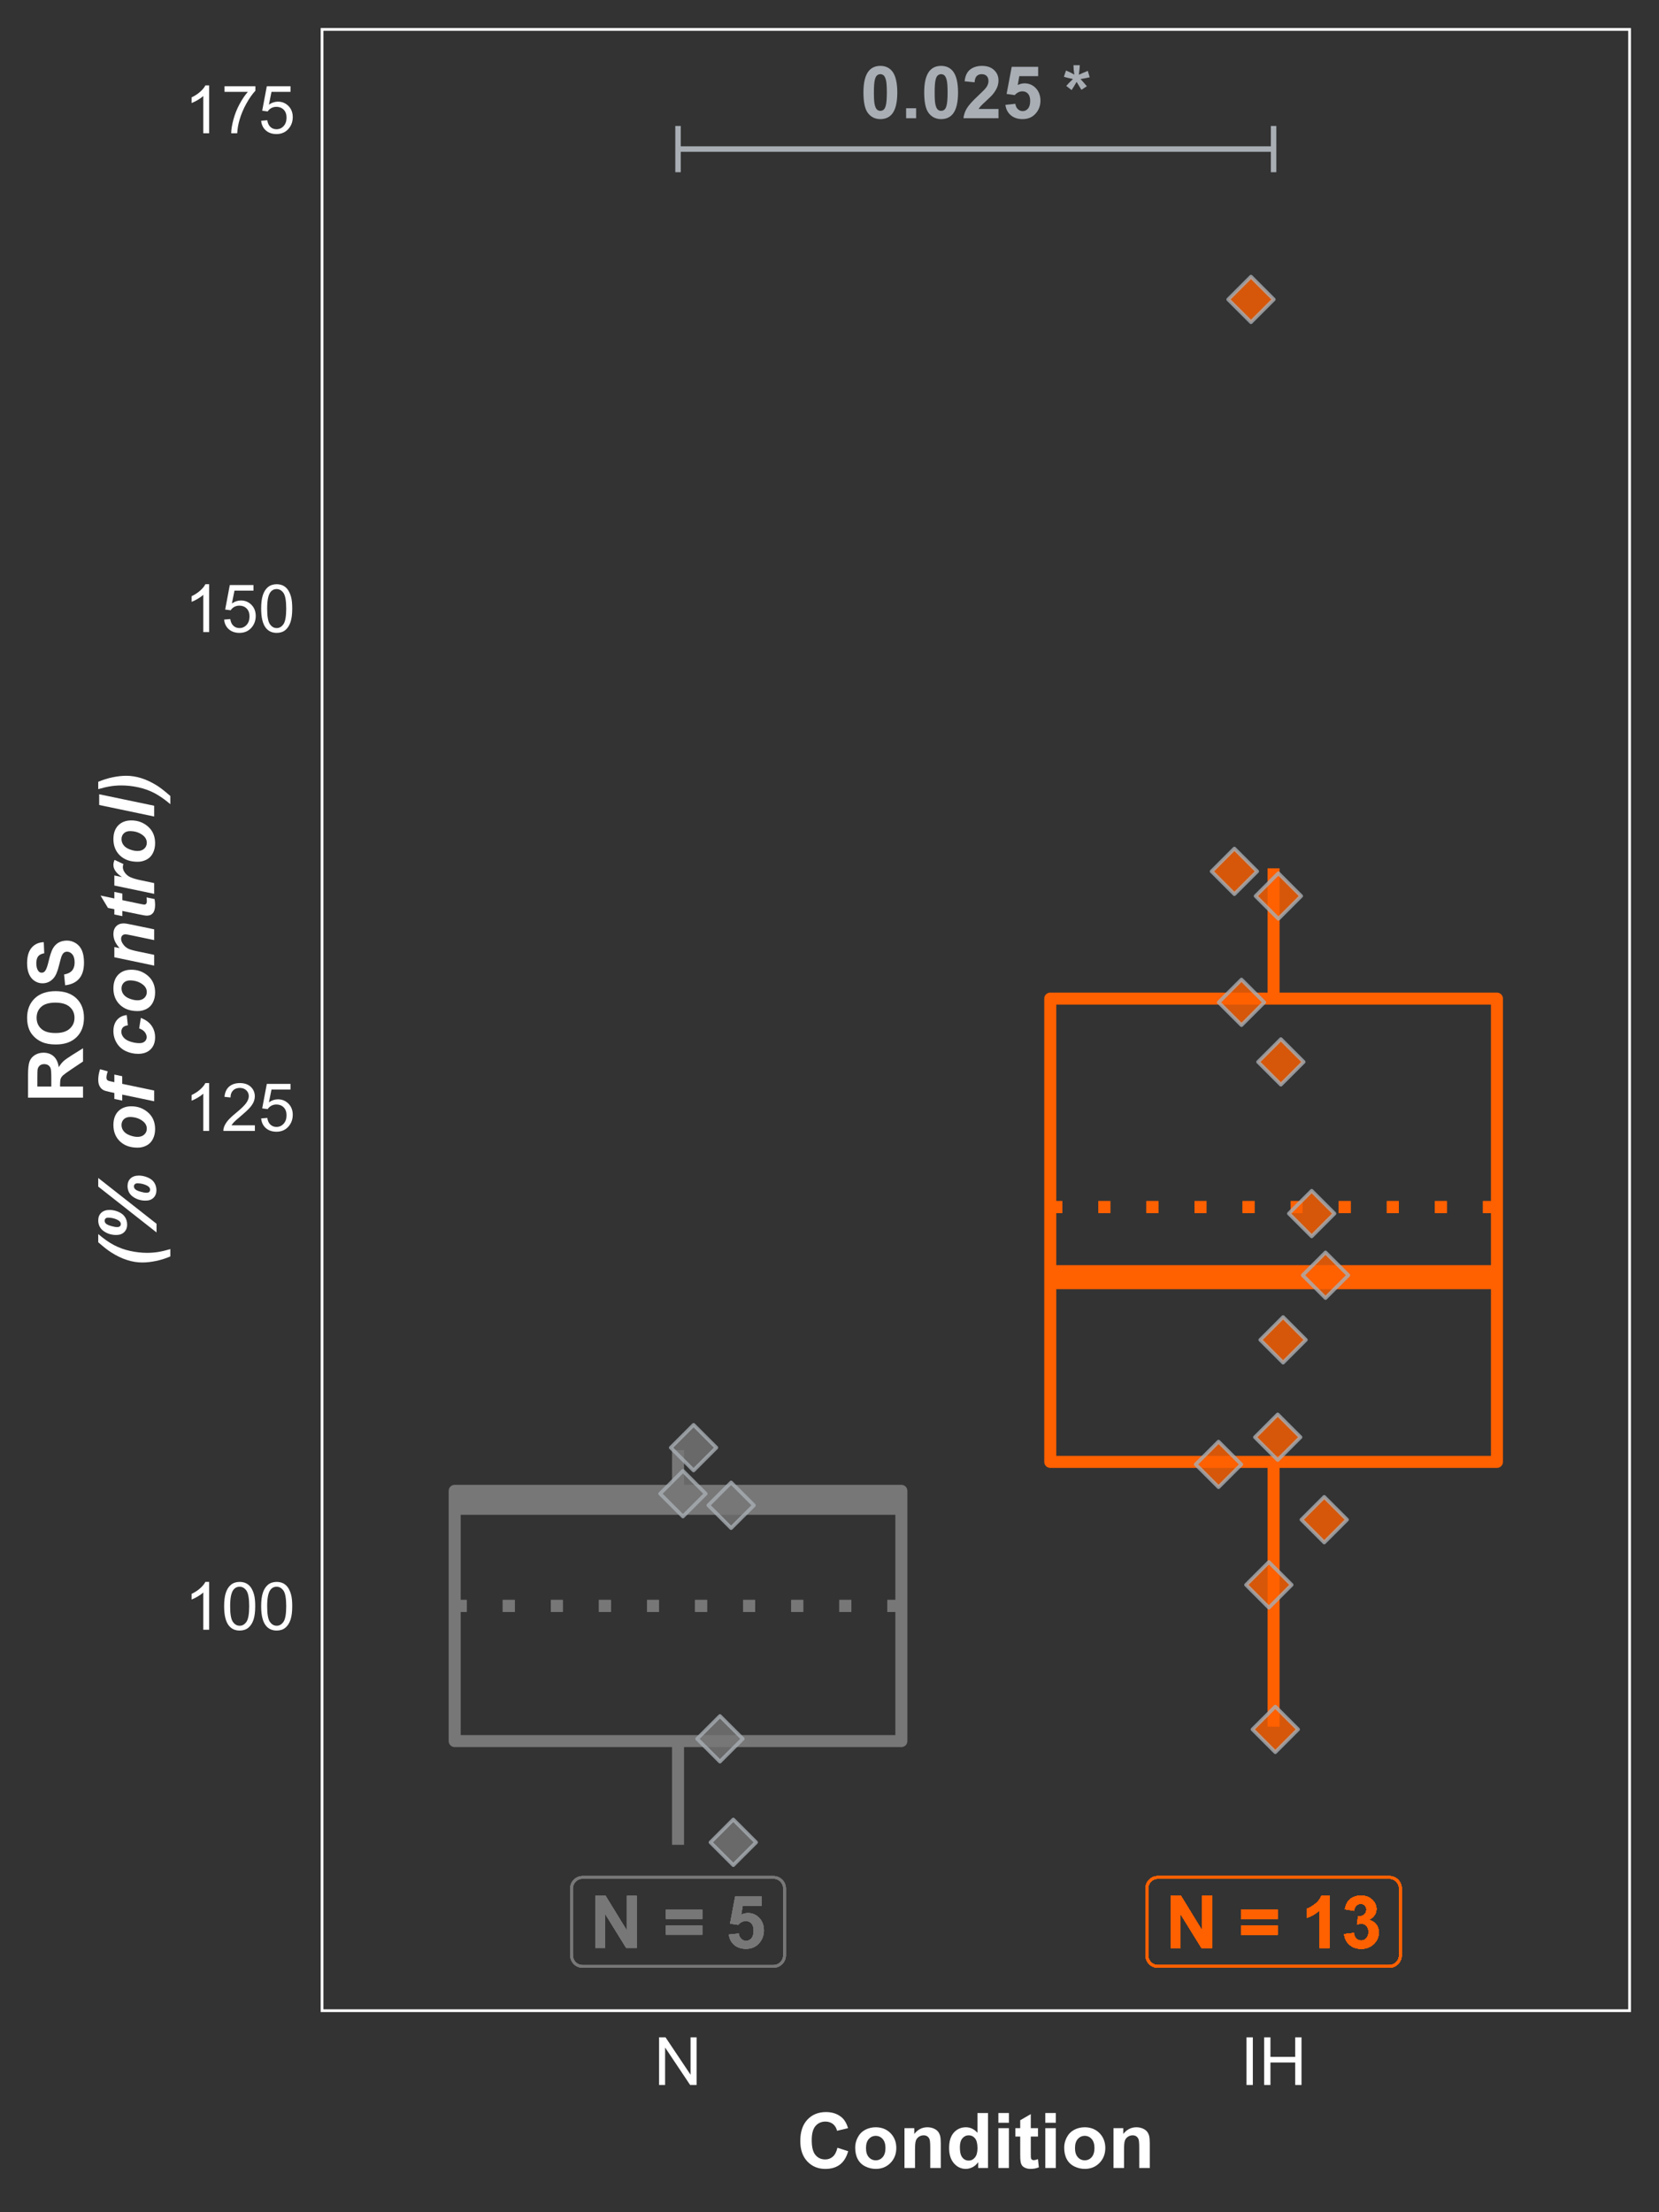<?xml version="1.0" encoding="UTF-8"?>
<svg xmlns="http://www.w3.org/2000/svg" xmlns:xlink="http://www.w3.org/1999/xlink" width="324pt" height="432pt" viewBox="0 0 324 432" version="1.1">
<rect x="0" y="0" width="324" height="432" fill="#333333" stroke="none"/>
<defs>
<g>
<symbol overflow="visible" id="glyph0-0">
<path style="stroke:none;" d="M 1.777 0 L 1.777 -8.891 L 8.891 -8.891 L 8.891 0 Z M 2 -0.223 L 8.668 -0.223 L 8.668 -8.668 L 2 -8.668 Z M 2 -0.223 "/>
</symbol>
<symbol overflow="visible" id="glyph0-1">
<path style="stroke:none;" d="M 3.902 -10.227 C 4.887 -10.223 5.656 -9.871 6.219 -9.168 C 6.875 -8.332 7.207 -6.949 7.211 -5.023 C 7.207 -3.094 6.875 -1.711 6.211 -0.867 C 5.656 -0.176 4.887 0.168 3.902 0.172 C 2.91 0.168 2.109 -0.207 1.508 -0.969 C 0.898 -1.727 0.598 -3.086 0.598 -5.043 C 0.598 -6.957 0.93 -8.336 1.598 -9.184 C 2.148 -9.875 2.918 -10.223 3.902 -10.227 Z M 3.902 -8.605 C 3.668 -8.602 3.457 -8.527 3.27 -8.379 C 3.082 -8.23 2.938 -7.961 2.84 -7.57 C 2.703 -7.066 2.637 -6.215 2.641 -5.023 C 2.637 -3.824 2.695 -3.004 2.82 -2.559 C 2.938 -2.109 3.09 -1.812 3.273 -1.668 C 3.457 -1.516 3.668 -1.441 3.902 -1.445 C 4.137 -1.441 4.348 -1.516 4.535 -1.668 C 4.719 -1.816 4.859 -2.086 4.965 -2.48 C 5.098 -2.977 5.168 -3.824 5.168 -5.023 C 5.168 -6.215 5.105 -7.035 4.988 -7.484 C 4.863 -7.93 4.711 -8.23 4.531 -8.379 C 4.344 -8.527 4.137 -8.602 3.902 -8.605 Z M 3.902 -8.605 "/>
</symbol>
<symbol overflow="visible" id="glyph0-2">
<path style="stroke:none;" d="M 1.02 0 L 1.02 -1.953 L 2.973 -1.953 L 2.973 0 Z M 1.02 0 "/>
</symbol>
<symbol overflow="visible" id="glyph0-3">
<path style="stroke:none;" d="M 7.195 -1.812 L 7.195 0 L 0.355 0 C 0.426 -0.684 0.648 -1.332 1.02 -1.945 C 1.391 -2.559 2.121 -3.371 3.215 -4.391 C 4.094 -5.207 4.633 -5.766 4.836 -6.059 C 5.102 -6.457 5.238 -6.855 5.238 -7.254 C 5.238 -7.688 5.121 -8.02 4.887 -8.254 C 4.652 -8.484 4.328 -8.602 3.918 -8.605 C 3.508 -8.602 3.184 -8.48 2.945 -8.238 C 2.703 -7.992 2.562 -7.582 2.527 -7.016 L 0.582 -7.211 C 0.695 -8.281 1.059 -9.051 1.672 -9.523 C 2.281 -9.988 3.047 -10.223 3.965 -10.227 C 4.969 -10.223 5.758 -9.953 6.332 -9.414 C 6.906 -8.871 7.195 -8.195 7.195 -7.391 C 7.195 -6.93 7.113 -6.496 6.949 -6.082 C 6.785 -5.668 6.523 -5.23 6.168 -4.777 C 5.93 -4.473 5.504 -4.043 4.887 -3.48 C 4.27 -2.914 3.879 -2.539 3.719 -2.355 C 3.551 -2.168 3.418 -1.984 3.32 -1.812 Z M 7.195 -1.812 "/>
</symbol>
<symbol overflow="visible" id="glyph0-4">
<path style="stroke:none;" d="M 0.633 -2.617 L 2.578 -2.82 C 2.633 -2.375 2.797 -2.027 3.07 -1.773 C 3.344 -1.516 3.656 -1.387 4.016 -1.391 C 4.418 -1.387 4.762 -1.555 5.047 -1.887 C 5.328 -2.215 5.473 -2.711 5.473 -3.383 C 5.473 -4.004 5.332 -4.473 5.051 -4.789 C 4.77 -5.098 4.406 -5.254 3.961 -5.258 C 3.398 -5.254 2.895 -5.008 2.453 -4.516 L 0.867 -4.746 L 1.867 -10.043 L 7.031 -10.043 L 7.031 -8.219 L 3.348 -8.219 L 3.043 -6.488 C 3.473 -6.703 3.918 -6.812 4.375 -6.816 C 5.238 -6.812 5.973 -6.5 6.578 -5.871 C 7.176 -5.238 7.477 -4.418 7.48 -3.418 C 7.477 -2.574 7.234 -1.828 6.754 -1.176 C 6.086 -0.277 5.168 0.168 3.996 0.172 C 3.055 0.168 2.285 -0.078 1.695 -0.582 C 1.098 -1.082 0.746 -1.762 0.633 -2.617 Z M 0.633 -2.617 "/>
</symbol>
<symbol overflow="visible" id="glyph0-5">
<path style="stroke:none;" d=""/>
</symbol>
<symbol overflow="visible" id="glyph0-6">
<path style="stroke:none;" d="M 1.703 -5.5 L 0.652 -6.312 C 0.98 -6.688 1.328 -7.047 1.695 -7.391 C 1.836 -7.523 1.926 -7.613 1.965 -7.656 C 1.848 -7.672 1.52 -7.746 0.973 -7.883 C 0.578 -7.977 0.316 -8.051 0.195 -8.098 L 0.605 -9.32 C 1.207 -9.074 1.75 -8.805 2.23 -8.508 C 2.117 -9.262 2.062 -9.875 2.062 -10.355 L 3.301 -10.355 C 3.297 -10.016 3.234 -9.398 3.113 -8.496 C 3.199 -8.531 3.398 -8.621 3.711 -8.766 C 4.125 -8.953 4.512 -9.113 4.863 -9.254 L 5.23 -7.996 C 4.715 -7.875 4.121 -7.762 3.445 -7.656 L 4.277 -6.719 C 4.441 -6.527 4.574 -6.371 4.676 -6.25 L 3.613 -5.551 L 2.676 -7.098 C 2.391 -6.594 2.066 -6.062 1.703 -5.5 Z M 1.703 -5.5 "/>
</symbol>
<symbol overflow="visible" id="glyph0-7">
<path style="stroke:none;" d="M 1.055 0 L 1.055 -10.184 L 3.055 -10.184 L 7.223 -3.383 L 7.223 -10.184 L 9.133 -10.184 L 9.133 0 L 7.07 0 L 2.965 -6.641 L 2.965 0 Z M 1.055 0 "/>
</symbol>
<symbol overflow="visible" id="glyph0-8">
<path style="stroke:none;" d="M 0.59 -5.668 L 0.59 -7.461 L 7.711 -7.461 L 7.711 -5.668 Z M 0.59 -2.586 L 0.59 -4.383 L 7.711 -4.383 L 7.711 -2.586 Z M 0.59 -2.586 "/>
</symbol>
<symbol overflow="visible" id="glyph0-9">
<path style="stroke:none;" d="M 5.598 0 L 3.648 0 L 3.648 -7.355 C 2.934 -6.684 2.094 -6.191 1.125 -5.875 L 1.125 -7.648 C 1.633 -7.812 2.184 -8.129 2.785 -8.594 C 3.379 -9.059 3.789 -9.602 4.016 -10.227 L 5.598 -10.227 Z M 5.598 0 "/>
</symbol>
<symbol overflow="visible" id="glyph0-10">
<path style="stroke:none;" d="M 0.535 -2.703 L 2.426 -2.93 C 2.484 -2.445 2.645 -2.074 2.91 -1.824 C 3.172 -1.566 3.492 -1.441 3.871 -1.445 C 4.27 -1.441 4.609 -1.594 4.887 -1.902 C 5.16 -2.207 5.297 -2.621 5.301 -3.141 C 5.297 -3.629 5.164 -4.016 4.902 -4.305 C 4.637 -4.59 4.316 -4.734 3.938 -4.738 C 3.688 -4.734 3.387 -4.684 3.043 -4.59 L 3.258 -6.184 C 3.785 -6.164 4.188 -6.277 4.465 -6.523 C 4.742 -6.766 4.879 -7.09 4.883 -7.496 C 4.879 -7.832 4.777 -8.105 4.578 -8.312 C 4.371 -8.516 4.102 -8.617 3.766 -8.621 C 3.43 -8.617 3.145 -8.504 2.91 -8.273 C 2.672 -8.039 2.527 -7.699 2.48 -7.258 L 0.68 -7.566 C 0.805 -8.176 0.992 -8.668 1.246 -9.039 C 1.496 -9.406 1.848 -9.695 2.301 -9.91 C 2.75 -10.117 3.258 -10.223 3.82 -10.227 C 4.777 -10.223 5.543 -9.918 6.125 -9.309 C 6.602 -8.805 6.844 -8.238 6.844 -7.613 C 6.844 -6.715 6.352 -6.004 5.375 -5.473 C 5.953 -5.348 6.422 -5.066 6.773 -4.633 C 7.125 -4.195 7.301 -3.668 7.301 -3.055 C 7.301 -2.156 6.973 -1.395 6.32 -0.77 C 5.668 -0.141 4.855 0.168 3.883 0.172 C 2.957 0.168 2.191 -0.094 1.59 -0.621 C 0.98 -1.152 0.629 -1.844 0.535 -2.703 Z M 0.535 -2.703 "/>
</symbol>
<symbol overflow="visible" id="glyph1-0">
<path style="stroke:none;" d="M 1.625 0 L 1.625 -8.125 L 8.125 -8.125 L 8.125 0 Z M 1.828 -0.203 L 7.922 -0.203 L 7.922 -7.922 L 1.828 -7.922 Z M 1.828 -0.203 "/>
</symbol>
<symbol overflow="visible" id="glyph1-1">
<path style="stroke:none;" d="M 4.844 0 L 3.699 0 L 3.699 -7.281 C 3.422 -7.016 3.062 -6.754 2.617 -6.492 C 2.168 -6.23 1.766 -6.031 1.414 -5.902 L 1.414 -7.008 C 2.051 -7.305 2.609 -7.668 3.09 -8.098 C 3.566 -8.527 3.906 -8.941 4.105 -9.344 L 4.844 -9.344 Z M 4.844 0 "/>
</symbol>
<symbol overflow="visible" id="glyph1-2">
<path style="stroke:none;" d="M 0.539 -4.59 C 0.539 -5.684 0.652 -6.57 0.879 -7.242 C 1.105 -7.914 1.441 -8.43 1.887 -8.797 C 2.332 -9.156 2.895 -9.34 3.574 -9.344 C 4.074 -9.34 4.512 -9.238 4.887 -9.043 C 5.262 -8.84 5.57 -8.551 5.82 -8.172 C 6.062 -7.793 6.258 -7.332 6.398 -6.789 C 6.539 -6.242 6.609 -5.508 6.609 -4.59 C 6.609 -3.496 6.496 -2.617 6.27 -1.945 C 6.043 -1.273 5.707 -0.754 5.262 -0.387 C 4.816 -0.023 4.254 0.156 3.574 0.16 C 2.676 0.156 1.969 -0.16 1.461 -0.805 C 0.844 -1.578 0.539 -2.84 0.539 -4.59 Z M 1.715 -4.59 C 1.711 -3.059 1.891 -2.043 2.25 -1.539 C 2.605 -1.031 3.047 -0.777 3.574 -0.781 C 4.098 -0.777 4.535 -1.031 4.895 -1.543 C 5.25 -2.047 5.43 -3.062 5.434 -4.59 C 5.43 -6.117 5.25 -7.137 4.895 -7.641 C 4.535 -8.145 4.094 -8.395 3.562 -8.398 C 3.035 -8.395 2.613 -8.172 2.305 -7.73 C 1.906 -7.16 1.711 -6.113 1.715 -4.59 Z M 1.715 -4.59 "/>
</symbol>
<symbol overflow="visible" id="glyph1-3">
<path style="stroke:none;" d="M 6.543 -1.098 L 6.543 0 L 0.395 0 C 0.383 -0.273 0.43 -0.535 0.527 -0.793 C 0.684 -1.207 0.934 -1.621 1.277 -2.031 C 1.621 -2.434 2.117 -2.902 2.773 -3.441 C 3.781 -4.266 4.465 -4.922 4.824 -5.41 C 5.176 -5.891 5.355 -6.352 5.359 -6.785 C 5.355 -7.238 5.191 -7.617 4.871 -7.93 C 4.543 -8.238 4.121 -8.395 3.605 -8.398 C 3.051 -8.395 2.613 -8.23 2.285 -7.902 C 1.953 -7.57 1.785 -7.113 1.785 -6.531 L 0.609 -6.652 C 0.688 -7.523 0.988 -8.191 1.516 -8.652 C 2.039 -9.109 2.746 -9.34 3.633 -9.344 C 4.523 -9.34 5.227 -9.094 5.75 -8.602 C 6.266 -8.105 6.527 -7.492 6.531 -6.762 C 6.527 -6.387 6.449 -6.02 6.301 -5.66 C 6.145 -5.301 5.895 -4.922 5.543 -4.523 C 5.191 -4.125 4.602 -3.578 3.781 -2.887 C 3.094 -2.309 2.656 -1.918 2.461 -1.715 C 2.266 -1.508 2.105 -1.301 1.98 -1.098 Z M 6.543 -1.098 "/>
</symbol>
<symbol overflow="visible" id="glyph1-4">
<path style="stroke:none;" d="M 0.539 -2.438 L 1.738 -2.539 C 1.824 -1.953 2.031 -1.516 2.355 -1.223 C 2.68 -0.926 3.07 -0.777 3.531 -0.781 C 4.078 -0.777 4.543 -0.984 4.926 -1.402 C 5.305 -1.812 5.496 -2.363 5.496 -3.055 C 5.496 -3.703 5.312 -4.219 4.945 -4.594 C 4.578 -4.969 4.098 -5.156 3.512 -5.16 C 3.137 -5.156 2.805 -5.074 2.512 -4.91 C 2.215 -4.742 1.984 -4.523 1.816 -4.258 L 0.742 -4.398 L 1.645 -9.18 L 6.273 -9.18 L 6.273 -8.086 L 2.559 -8.086 L 2.055 -5.586 C 2.613 -5.973 3.199 -6.168 3.816 -6.172 C 4.625 -6.168 5.312 -5.887 5.871 -5.324 C 6.43 -4.758 6.707 -4.035 6.711 -3.156 C 6.707 -2.309 6.461 -1.582 5.973 -0.973 C 5.371 -0.219 4.559 0.156 3.531 0.16 C 2.68 0.156 1.988 -0.078 1.453 -0.551 C 0.918 -1.023 0.613 -1.652 0.539 -2.438 Z M 0.539 -2.438 "/>
</symbol>
<symbol overflow="visible" id="glyph1-5">
<path style="stroke:none;" d="M 0.617 -8.086 L 0.617 -9.184 L 6.641 -9.184 L 6.641 -8.297 C 6.043 -7.664 5.457 -6.824 4.875 -5.781 C 4.293 -4.734 3.844 -3.66 3.531 -2.559 C 3.301 -1.777 3.152 -0.926 3.09 0 L 1.918 0 C 1.926 -0.73 2.07 -1.613 2.348 -2.652 C 2.621 -3.688 3.016 -4.688 3.531 -5.652 C 4.043 -6.613 4.59 -7.426 5.172 -8.086 Z M 0.617 -8.086 "/>
</symbol>
<symbol overflow="visible" id="glyph1-6">
<path style="stroke:none;" d="M 0.992 0 L 0.992 -9.305 L 2.254 -9.305 L 7.141 -2 L 7.141 -9.305 L 8.32 -9.305 L 8.32 0 L 7.059 0 L 2.172 -7.312 L 2.172 0 Z M 0.992 0 "/>
</symbol>
<symbol overflow="visible" id="glyph1-7">
<path style="stroke:none;" d="M 1.211 0 L 1.211 -9.305 L 2.445 -9.305 L 2.445 0 Z M 1.211 0 "/>
</symbol>
<symbol overflow="visible" id="glyph1-8">
<path style="stroke:none;" d="M 1.039 0 L 1.039 -9.305 L 2.273 -9.305 L 2.273 -5.484 L 7.109 -5.484 L 7.109 -9.305 L 8.34 -9.305 L 8.34 0 L 7.109 0 L 7.109 -4.387 L 2.273 -4.387 L 2.273 0 Z M 1.039 0 "/>
</symbol>
<symbol overflow="visible" id="glyph2-0">
<path style="stroke:none;" d="M 1.875 0 L 1.875 -9.375 L 9.375 -9.375 L 9.375 0 Z M 2.109 -0.234 L 9.141 -0.234 L 9.141 -9.141 L 2.109 -9.141 Z M 2.109 -0.234 "/>
</symbol>
<symbol overflow="visible" id="glyph2-1">
<path style="stroke:none;" d="M 7.961 -3.949 L 10.062 -3.281 C 9.734 -2.109 9.199 -1.238 8.453 -0.668 C 7.703 -0.102 6.754 0.18 5.602 0.184 C 4.176 0.18 3.004 -0.305 2.086 -1.277 C 1.168 -2.25 0.707 -3.582 0.711 -5.273 C 0.707 -7.059 1.168 -8.445 2.094 -9.438 C 3.016 -10.426 4.23 -10.922 5.734 -10.922 C 7.043 -10.922 8.109 -10.531 8.938 -9.758 C 9.422 -9.293 9.789 -8.633 10.035 -7.777 L 7.887 -7.266 C 7.762 -7.82 7.496 -8.258 7.094 -8.582 C 6.688 -8.902 6.199 -9.062 5.625 -9.066 C 4.828 -9.062 4.18 -8.777 3.688 -8.207 C 3.188 -7.633 2.941 -6.707 2.945 -5.434 C 2.941 -4.074 3.184 -3.109 3.676 -2.535 C 4.16 -1.957 4.797 -1.668 5.582 -1.672 C 6.156 -1.668 6.652 -1.852 7.066 -2.219 C 7.48 -2.582 7.777 -3.16 7.961 -3.949 Z M 7.961 -3.949 "/>
</symbol>
<symbol overflow="visible" id="glyph2-2">
<path style="stroke:none;" d="M 0.602 -4 C 0.598 -4.68 0.766 -5.34 1.105 -5.984 C 1.438 -6.621 1.914 -7.109 2.535 -7.449 C 3.152 -7.781 3.844 -7.949 4.605 -7.953 C 5.781 -7.949 6.746 -7.566 7.5 -6.805 C 8.25 -6.039 8.625 -5.074 8.629 -3.91 C 8.625 -2.73 8.246 -1.758 7.488 -0.984 C 6.73 -0.211 5.773 0.176 4.621 0.176 C 3.906 0.176 3.227 0.016 2.578 -0.305 C 1.93 -0.625 1.438 -1.098 1.105 -1.723 C 0.766 -2.348 0.598 -3.105 0.602 -4 Z M 2.711 -3.891 C 2.707 -3.117 2.891 -2.523 3.258 -2.113 C 3.625 -1.703 4.074 -1.5 4.613 -1.5 C 5.148 -1.5 5.602 -1.703 5.965 -2.113 C 6.328 -2.523 6.508 -3.121 6.512 -3.902 C 6.508 -4.664 6.328 -5.25 5.965 -5.66 C 5.602 -6.07 5.148 -6.273 4.613 -6.277 C 4.074 -6.273 3.625 -6.07 3.258 -5.66 C 2.891 -5.25 2.707 -4.66 2.711 -3.891 Z M 2.711 -3.891 "/>
</symbol>
<symbol overflow="visible" id="glyph2-3">
<path style="stroke:none;" d="M 8.152 0 L 6.094 0 L 6.094 -3.969 C 6.094 -4.805 6.047 -5.348 5.961 -5.598 C 5.867 -5.84 5.727 -6.031 5.531 -6.172 C 5.336 -6.305 5.098 -6.375 4.82 -6.379 C 4.461 -6.375 4.141 -6.277 3.859 -6.086 C 3.574 -5.887 3.379 -5.629 3.277 -5.309 C 3.168 -4.988 3.117 -4.391 3.121 -3.523 L 3.121 0 L 1.062 0 L 1.062 -7.777 L 2.973 -7.777 L 2.973 -6.637 C 3.648 -7.512 4.504 -7.949 5.539 -7.953 C 5.988 -7.949 6.402 -7.867 6.781 -7.707 C 7.156 -7.543 7.441 -7.336 7.637 -7.082 C 7.824 -6.828 7.961 -6.539 8.039 -6.219 C 8.113 -5.891 8.148 -5.43 8.152 -4.836 Z M 8.152 0 "/>
</symbol>
<symbol overflow="visible" id="glyph2-4">
<path style="stroke:none;" d="M 8.211 0 L 6.297 0 L 6.297 -1.141 C 5.98 -0.695 5.605 -0.363 5.176 -0.148 C 4.738 0.07 4.305 0.176 3.867 0.176 C 2.973 0.176 2.207 -0.184 1.57 -0.902 C 0.934 -1.621 0.613 -2.625 0.617 -3.918 C 0.613 -5.234 0.926 -6.234 1.547 -6.922 C 2.164 -7.605 2.945 -7.949 3.898 -7.953 C 4.762 -7.949 5.516 -7.59 6.152 -6.871 L 6.152 -10.738 L 8.211 -10.738 Z M 2.719 -4.059 C 2.719 -3.227 2.832 -2.625 3.062 -2.258 C 3.391 -1.715 3.855 -1.445 4.453 -1.449 C 4.926 -1.445 5.328 -1.648 5.66 -2.055 C 5.992 -2.457 6.156 -3.059 6.16 -3.859 C 6.156 -4.75 5.996 -5.395 5.676 -5.789 C 5.352 -6.18 4.938 -6.375 4.438 -6.379 C 3.945 -6.375 3.539 -6.18 3.211 -5.797 C 2.883 -5.406 2.719 -4.828 2.719 -4.059 Z M 2.719 -4.059 "/>
</symbol>
<symbol overflow="visible" id="glyph2-5">
<path style="stroke:none;" d="M 1.078 -8.832 L 1.078 -10.738 L 3.133 -10.738 L 3.133 -8.832 Z M 1.078 0 L 1.078 -7.777 L 3.133 -7.777 L 3.133 0 Z M 1.078 0 "/>
</symbol>
<symbol overflow="visible" id="glyph2-6">
<path style="stroke:none;" d="M 4.645 -7.777 L 4.645 -6.137 L 3.238 -6.137 L 3.238 -3.004 C 3.234 -2.367 3.246 -1.996 3.277 -1.891 C 3.301 -1.785 3.363 -1.699 3.457 -1.633 C 3.551 -1.562 3.668 -1.527 3.809 -1.531 C 3.996 -1.527 4.27 -1.594 4.637 -1.727 L 4.812 -0.133 C 4.328 0.074 3.789 0.176 3.188 0.176 C 2.812 0.176 2.477 0.113 2.18 -0.012 C 1.883 -0.137 1.664 -0.297 1.527 -0.492 C 1.387 -0.688 1.289 -0.953 1.238 -1.297 C 1.191 -1.531 1.172 -2.016 1.172 -2.746 L 1.172 -6.137 L 0.227 -6.137 L 0.227 -7.777 L 1.172 -7.777 L 1.172 -9.324 L 3.238 -10.523 L 3.238 -7.777 Z M 4.645 -7.777 "/>
</symbol>
<symbol overflow="visible" id="glyph3-0">
<path style="stroke:none;" d="M 0 -1.875 L -9.375 -1.875 L -9.375 -9.375 L 0 -9.375 Z M -0.234 -2.109 L -0.234 -9.141 L -9.141 -9.141 L -9.141 -2.109 Z M -0.234 -2.109 "/>
</symbol>
<symbol overflow="visible" id="glyph3-1">
<path style="stroke:none;" d="M 0 -1.098 L -10.738 -1.098 L -10.738 -5.66 C -10.734 -6.809 -10.637 -7.641 -10.449 -8.16 C -10.254 -8.68 -9.91 -9.098 -9.418 -9.41 C -8.922 -9.723 -8.359 -9.879 -7.727 -9.879 C -6.918 -9.879 -6.254 -9.641 -5.73 -9.168 C -5.207 -8.695 -4.875 -7.988 -4.738 -7.047 C -4.461 -7.512 -4.16 -7.898 -3.836 -8.207 C -3.508 -8.508 -2.926 -8.918 -2.094 -9.441 L 0 -10.75 L 0 -8.16 L -2.336 -6.594 C -3.168 -6.031 -3.695 -5.652 -3.914 -5.449 C -4.133 -5.242 -4.281 -5.023 -4.363 -4.797 C -4.441 -4.566 -4.48 -4.203 -4.484 -3.707 L -4.484 -3.266 L 0 -3.266 Z M -6.195 -3.266 L -6.195 -4.871 C -6.191 -5.906 -6.238 -6.555 -6.328 -6.816 C -6.414 -7.074 -6.562 -7.277 -6.781 -7.426 C -6.992 -7.57 -7.262 -7.645 -7.586 -7.648 C -7.945 -7.645 -8.238 -7.547 -8.461 -7.355 C -8.684 -7.16 -8.824 -6.891 -8.883 -6.539 C -8.906 -6.363 -8.918 -5.836 -8.922 -4.957 L -8.922 -3.266 Z M -6.195 -3.266 "/>
</symbol>
<symbol overflow="visible" id="glyph3-2">
<path style="stroke:none;" d="M -5.305 -0.652 C -6.395 -0.648 -7.312 -0.812 -8.055 -1.145 C -8.598 -1.383 -9.09 -1.715 -9.527 -2.141 C -9.961 -2.562 -10.281 -3.027 -10.496 -3.531 C -10.777 -4.199 -10.922 -4.969 -10.922 -5.844 C -10.922 -7.422 -10.43 -8.688 -9.449 -9.641 C -8.465 -10.586 -7.102 -11.062 -5.355 -11.066 C -3.621 -11.062 -2.262 -10.59 -1.285 -9.652 C -0.305 -8.707 0.18 -7.449 0.184 -5.875 C 0.18 -4.277 -0.305 -3.008 -1.277 -2.066 C -2.25 -1.121 -3.59 -0.648 -5.305 -0.652 Z M -5.375 -2.887 C -4.156 -2.883 -3.234 -3.164 -2.609 -3.727 C -1.977 -4.289 -1.664 -5 -1.668 -5.867 C -1.664 -6.727 -1.977 -7.438 -2.602 -7.992 C -3.227 -8.547 -4.16 -8.824 -5.406 -8.824 C -6.633 -8.824 -7.551 -8.555 -8.156 -8.016 C -8.762 -7.477 -9.062 -6.758 -9.066 -5.867 C -9.062 -4.969 -8.758 -4.25 -8.148 -3.707 C -7.535 -3.156 -6.609 -2.883 -5.375 -2.887 Z M -5.375 -2.887 "/>
</symbol>
<symbol overflow="visible" id="glyph3-3">
<path style="stroke:none;" d="M -3.492 -0.543 L -3.699 -2.652 C -2.988 -2.777 -2.469 -3.035 -2.137 -3.426 C -1.805 -3.812 -1.641 -4.336 -1.641 -4.996 C -1.641 -5.691 -1.785 -6.219 -2.082 -6.574 C -2.375 -6.926 -2.723 -7.102 -3.121 -7.105 C -3.371 -7.102 -3.586 -7.027 -3.766 -6.879 C -3.941 -6.73 -4.098 -6.469 -4.234 -6.102 C -4.32 -5.844 -4.477 -5.266 -4.703 -4.367 C -4.988 -3.199 -5.344 -2.383 -5.766 -1.918 C -6.352 -1.254 -7.07 -0.926 -7.926 -0.93 C -8.469 -0.926 -8.98 -1.082 -9.457 -1.395 C -9.934 -1.703 -10.297 -2.148 -10.547 -2.734 C -10.797 -3.316 -10.922 -4.02 -10.922 -4.848 C -10.922 -6.191 -10.625 -7.207 -10.035 -7.891 C -9.441 -8.57 -8.652 -8.93 -7.668 -8.965 L -7.574 -6.797 C -8.125 -6.703 -8.52 -6.504 -8.762 -6.199 C -9 -5.895 -9.121 -5.438 -9.125 -4.828 C -9.121 -4.195 -8.992 -3.699 -8.738 -3.348 C -8.566 -3.113 -8.344 -3 -8.07 -3.004 C -7.812 -3 -7.598 -3.105 -7.418 -3.324 C -7.188 -3.594 -6.945 -4.258 -6.699 -5.316 C -6.449 -6.367 -6.195 -7.148 -5.93 -7.656 C -5.664 -8.16 -5.297 -8.555 -4.836 -8.844 C -4.371 -9.125 -3.805 -9.27 -3.129 -9.273 C -2.512 -9.27 -1.934 -9.098 -1.398 -8.758 C -0.859 -8.414 -0.461 -7.93 -0.199 -7.309 C 0.059 -6.68 0.188 -5.902 0.191 -4.973 C 0.188 -3.613 -0.125 -2.57 -0.75 -1.844 C -1.375 -1.113 -2.289 -0.68 -3.492 -0.543 Z M -3.492 -0.543 "/>
</symbol>
<symbol overflow="visible" id="glyph4-0">
<path style="stroke:none;" d="M 0 -1.875 L -9.375 -1.875 L -9.375 -9.375 L 0 -9.375 Z M -0.234 -2.109 L -0.234 -9.141 L -9.141 -9.141 L -9.141 -2.109 Z M -0.234 -2.109 "/>
</symbol>
<symbol overflow="visible" id="glyph4-1">
<path style="stroke:none;" d="M 3.156 -3.598 L 3.156 -2.168 C 2.223 -1.766 1.277 -1.469 0.324 -1.277 C -0.629 -1.082 -1.5 -0.984 -2.301 -0.988 C -3.293 -0.984 -4.293 -1.145 -5.297 -1.469 C -6.301 -1.785 -7.32 -2.273 -8.363 -2.938 C -9.023 -3.348 -9.879 -4.016 -10.922 -4.938 L -10.922 -6.535 C -9.828 -5.598 -8.797 -4.879 -7.836 -4.375 C -6.871 -3.867 -5.824 -3.488 -4.695 -3.242 C -3.559 -2.992 -2.453 -2.871 -1.371 -2.871 C -0.637 -2.871 0.074 -2.926 0.77 -3.035 C 1.457 -3.145 2.254 -3.332 3.156 -3.598 Z M 3.156 -3.598 "/>
</symbol>
<symbol overflow="visible" id="glyph4-2">
<path style="stroke:none;" d="M -7.406 -1.363 C -8.336 -1.359 -9.152 -1.609 -9.863 -2.117 C -10.566 -2.617 -10.922 -3.32 -10.922 -4.227 C -10.922 -4.836 -10.727 -5.328 -10.336 -5.699 C -9.945 -6.066 -9.398 -6.25 -8.703 -6.254 C -8.121 -6.25 -7.543 -6.125 -6.965 -5.875 C -6.383 -5.621 -5.957 -5.277 -5.688 -4.848 C -5.414 -4.41 -5.277 -3.926 -5.281 -3.391 C -5.277 -2.785 -5.469 -2.297 -5.852 -1.922 C -6.23 -1.547 -6.75 -1.359 -7.406 -1.363 Z M -7.234 -2.906 C -6.984 -2.906 -6.805 -2.957 -6.691 -3.066 C -6.574 -3.172 -6.516 -3.32 -6.52 -3.508 C -6.516 -3.855 -6.781 -4.148 -7.312 -4.391 C -7.844 -4.625 -8.402 -4.746 -8.992 -4.746 C -9.207 -4.746 -9.375 -4.688 -9.496 -4.578 C -9.613 -4.461 -9.672 -4.316 -9.676 -4.137 C -9.672 -3.934 -9.59 -3.75 -9.422 -3.586 C -9.254 -3.422 -8.922 -3.266 -8.434 -3.121 C -7.941 -2.977 -7.543 -2.906 -7.234 -2.906 Z M 0.461 -3.551 L 0.461 -1.859 L -10.922 -10.812 L -10.922 -12.496 Z M -1.676 -8.07 C -2.605 -8.066 -3.426 -8.32 -4.137 -8.824 C -4.844 -9.324 -5.195 -10.027 -5.199 -10.934 C -5.195 -11.551 -5 -12.043 -4.613 -12.41 C -4.219 -12.777 -3.676 -12.961 -2.98 -12.965 C -2.402 -12.961 -1.824 -12.836 -1.242 -12.586 C -0.656 -12.336 -0.23 -11.992 0.035 -11.559 C 0.305 -11.121 0.438 -10.637 0.441 -10.102 C 0.438 -9.492 0.25 -9 -0.129 -8.629 C -0.512 -8.254 -1.027 -8.066 -1.676 -8.07 Z M -1.516 -9.609 C -1.262 -9.609 -1.078 -9.66 -0.969 -9.77 C -0.852 -9.871 -0.797 -10.023 -0.797 -10.219 C -0.797 -10.57 -1.059 -10.863 -1.586 -11.098 C -2.113 -11.332 -2.672 -11.449 -3.266 -11.453 C -3.484 -11.449 -3.656 -11.395 -3.773 -11.285 C -3.891 -11.172 -3.949 -11.023 -3.953 -10.848 C -3.949 -10.637 -3.863 -10.453 -3.699 -10.293 C -3.527 -10.125 -3.199 -9.969 -2.711 -9.828 C -2.219 -9.68 -1.82 -9.609 -1.516 -9.609 Z M -1.516 -9.609 "/>
</symbol>
<symbol overflow="visible" id="glyph4-3">
<path style="stroke:none;" d="M -3.23 -0.91 C -4.668 -0.906 -5.816 -1.312 -6.676 -2.129 C -7.527 -2.938 -7.957 -4.008 -7.961 -5.332 C -7.957 -6.48 -7.641 -7.375 -7.012 -8.02 C -6.375 -8.664 -5.523 -8.988 -4.461 -8.988 C -3.195 -8.988 -2.105 -8.582 -1.191 -7.777 C -0.273 -6.969 0.18 -5.891 0.184 -4.539 C 0.18 -3.805 0.039 -3.156 -0.254 -2.59 C -0.543 -2.023 -0.961 -1.602 -1.5 -1.324 C -2.039 -1.047 -2.613 -0.906 -3.23 -0.91 Z M -4.73 -6.898 C -5.223 -6.895 -5.621 -6.75 -5.926 -6.461 C -6.223 -6.168 -6.375 -5.793 -6.379 -5.34 C -6.375 -4.879 -6.234 -4.477 -5.957 -4.129 C -5.676 -3.777 -5.27 -3.504 -4.734 -3.312 C -4.199 -3.113 -3.707 -3.016 -3.258 -3.016 C -2.703 -3.012 -2.262 -3.164 -1.934 -3.469 C -1.605 -3.773 -1.441 -4.152 -1.441 -4.613 C -1.441 -5.184 -1.688 -5.668 -2.184 -6.062 C -2.879 -6.617 -3.727 -6.895 -4.73 -6.898 Z M -4.73 -6.898 "/>
</symbol>
<symbol overflow="visible" id="glyph4-4">
<path style="stroke:none;" d="M -7.777 -6.02 L -6.242 -5.699 L -6.242 -4.211 L 0 -2.906 L 0 -0.805 L -6.242 -2.109 L -6.242 -0.938 L -7.777 -1.262 L -7.777 -2.434 L -8.578 -2.602 C -9.23 -2.734 -9.672 -2.863 -9.902 -2.988 C -10.215 -3.152 -10.461 -3.398 -10.645 -3.73 C -10.828 -4.059 -10.922 -4.488 -10.922 -5.023 C -10.922 -5.664 -10.805 -6.344 -10.57 -7.062 L -9.066 -6.652 C -9.234 -6.145 -9.32 -5.738 -9.324 -5.426 C -9.32 -5.188 -9.246 -5.008 -9.098 -4.895 C -8.996 -4.812 -8.738 -4.734 -8.328 -4.652 L -7.777 -4.535 Z M -7.777 -6.02 "/>
</symbol>
<symbol overflow="visible" id="glyph4-5">
<path style="stroke:none;" d="M -2.93 -5.875 L -2.602 -7.918 C -1.691 -7.578 -1 -7.082 -0.527 -6.422 C -0.055 -5.762 0.18 -4.996 0.184 -4.133 C 0.18 -3.137 -0.113 -2.352 -0.703 -1.773 C -1.293 -1.191 -2.105 -0.902 -3.141 -0.902 C -3.984 -0.902 -4.781 -1.078 -5.535 -1.43 C -6.285 -1.781 -6.879 -2.309 -7.312 -3.016 C -7.742 -3.723 -7.957 -4.5 -7.961 -5.348 C -7.957 -6.262 -7.719 -6.992 -7.242 -7.543 C -6.766 -8.086 -6.137 -8.395 -5.355 -8.469 L -5.141 -6.469 C -5.57 -6.418 -5.891 -6.281 -6.102 -6.066 C -6.305 -5.848 -6.41 -5.566 -6.41 -5.215 C -6.41 -4.809 -6.258 -4.43 -5.953 -4.078 C -5.648 -3.727 -5.195 -3.457 -4.594 -3.27 C -3.992 -3.082 -3.426 -2.988 -2.898 -2.988 C -2.438 -2.988 -2.082 -3.098 -1.836 -3.324 C -1.586 -3.547 -1.465 -3.828 -1.465 -4.168 C -1.465 -4.5 -1.586 -4.824 -1.828 -5.141 C -2.07 -5.449 -2.438 -5.695 -2.93 -5.875 Z M -2.93 -5.875 "/>
</symbol>
<symbol overflow="visible" id="glyph4-6">
<path style="stroke:none;" d="M -7.777 -2.258 L -7.777 -4.25 L -6.766 -4.043 C -7.195 -4.539 -7.504 -5.004 -7.688 -5.438 C -7.867 -5.867 -7.957 -6.32 -7.961 -6.805 C -7.957 -7.441 -7.773 -7.945 -7.41 -8.316 C -7.043 -8.684 -6.559 -8.871 -5.953 -8.871 C -5.68 -8.871 -5.16 -8.789 -4.402 -8.629 L 0 -7.711 L 0 -5.609 L -4.418 -6.531 C -5.074 -6.668 -5.465 -6.738 -5.594 -6.738 C -5.863 -6.738 -6.074 -6.656 -6.23 -6.5 C -6.379 -6.336 -6.457 -6.117 -6.461 -5.836 C -6.457 -5.527 -6.328 -5.184 -6.07 -4.812 C -5.812 -4.434 -5.469 -4.141 -5.047 -3.926 C -4.742 -3.77 -4.125 -3.594 -3.195 -3.398 L 0 -2.73 L 0 -0.629 Z M -7.777 -2.258 "/>
</symbol>
<symbol overflow="visible" id="glyph4-7">
<path style="stroke:none;" d="M -6.219 -1.129 L -7.777 -1.449 L -7.777 -2.477 L -9.023 -2.73 L -10.473 -5.141 L -7.777 -4.578 L -7.777 -5.859 L -6.219 -5.539 L -6.219 -4.25 L -2.961 -3.566 C -2.367 -3.441 -2.031 -3.379 -1.949 -3.383 C -1.785 -3.379 -1.66 -3.43 -1.57 -3.535 C -1.477 -3.637 -1.43 -3.824 -1.434 -4.094 C -1.43 -4.184 -1.449 -4.414 -1.488 -4.789 L 0.074 -4.461 C 0.145 -4.094 0.18 -3.723 0.184 -3.348 C 0.18 -2.602 0.043 -2.062 -0.242 -1.727 C -0.523 -1.387 -0.922 -1.219 -1.438 -1.223 C -1.672 -1.219 -2.223 -1.309 -3.09 -1.496 L -6.219 -2.145 Z M -6.219 -1.129 "/>
</symbol>
<symbol overflow="visible" id="glyph4-8">
<path style="stroke:none;" d="M -7.777 -2.109 L -7.777 -4.074 L -6.27 -3.758 C -7.395 -4.484 -7.957 -5.277 -7.961 -6.137 C -7.957 -6.438 -7.883 -6.766 -7.734 -7.113 L -6.012 -6.305 C -6.082 -6.113 -6.117 -5.91 -6.117 -5.699 C -6.117 -5.336 -5.98 -4.969 -5.707 -4.594 C -5.434 -4.219 -5.066 -3.926 -4.609 -3.719 C -4.152 -3.508 -3.43 -3.301 -2.438 -3.098 L 0 -2.586 L 0 -0.484 Z M -7.777 -2.109 "/>
</symbol>
<symbol overflow="visible" id="glyph4-9">
<path style="stroke:none;" d="M 0 -0.586 L -10.738 -2.836 L -10.738 -4.93 L 0 -2.688 Z M 0 -0.586 "/>
</symbol>
<symbol overflow="visible" id="glyph4-10">
<path style="stroke:none;" d="M -10.922 -1.766 L -10.922 -3.195 C -9.992 -3.59 -9.047 -3.887 -8.09 -4.082 C -7.133 -4.273 -6.262 -4.371 -5.473 -4.371 C -4.473 -4.371 -3.469 -4.211 -2.469 -3.891 C -1.461 -3.57 -0.441 -3.082 0.602 -2.426 C 1.262 -2.004 2.113 -1.336 3.156 -0.426 L 3.156 1.172 C 2.059 0.246 1.031 -0.469 0.078 -0.977 C -0.879 -1.48 -1.922 -1.859 -3.059 -2.109 C -4.191 -2.359 -5.301 -2.484 -6.395 -2.484 C -7.129 -2.484 -7.844 -2.43 -8.535 -2.32 C -9.227 -2.211 -10.023 -2.023 -10.922 -1.766 Z M -10.922 -1.766 "/>
</symbol>
</g>
<clipPath id="clip1">
  <path d="M 62.629 5.48 L 318.52 5.48 L 318.52 392.914 L 62.629 392.914 Z M 62.629 5.48 "/>
</clipPath>
</defs>
<g id="surface667">
<path style="fill:none;stroke-width:2.347;stroke-linecap:butt;stroke-linejoin:round;stroke:rgb(46.667%,46.667%,46.667%);stroke-opacity:1;stroke-miterlimit:10;" d="M 132.418 291.129 L 132.418 283.172 "/>
<path style="fill:none;stroke-width:2.347;stroke-linecap:butt;stroke-linejoin:round;stroke:rgb(46.667%,46.667%,46.667%);stroke-opacity:1;stroke-miterlimit:10;" d="M 132.418 339.996 L 132.418 360.25 "/>
<path style="fill:none;stroke-width:2.347;stroke-linecap:round;stroke-linejoin:round;stroke:rgb(46.667%,46.667%,46.667%);stroke-opacity:1;stroke-miterlimit:10;" d="M 88.801 291.129 L 88.801 339.996 L 176.035 339.996 L 176.035 291.129 Z M 88.801 291.129 "/>
<path style="fill:none;stroke-width:4.695;stroke-linecap:butt;stroke-linejoin:round;stroke:rgb(46.667%,46.667%,46.667%);stroke-opacity:1;stroke-miterlimit:10;" d="M 88.801 293.461 L 176.035 293.461 "/>
<path style="fill:none;stroke-width:2.347;stroke-linecap:butt;stroke-linejoin:round;stroke:rgb(100%,37.647%,0%);stroke-opacity:1;stroke-miterlimit:10;" d="M 248.73 195.008 L 248.73 169.57 "/>
<path style="fill:none;stroke-width:2.347;stroke-linecap:butt;stroke-linejoin:round;stroke:rgb(100%,37.647%,0%);stroke-opacity:1;stroke-miterlimit:10;" d="M 248.73 285.473 L 248.73 337.191 "/>
<path style="fill:none;stroke-width:2.347;stroke-linecap:round;stroke-linejoin:round;stroke:rgb(100%,37.647%,0%);stroke-opacity:1;stroke-miterlimit:10;" d="M 205.113 195.008 L 205.113 285.473 L 292.352 285.473 L 292.352 195.008 Z M 205.113 195.008 "/>
<path style="fill:none;stroke-width:4.695;stroke-linecap:butt;stroke-linejoin:round;stroke:rgb(100%,37.647%,0%);stroke-opacity:1;stroke-miterlimit:10;" d="M 205.113 249.406 L 292.352 249.406 "/>
<path style="fill:none;stroke-width:2.347;stroke-linecap:butt;stroke-linejoin:round;stroke:rgb(46.667%,46.667%,46.667%);stroke-opacity:1;stroke-dasharray:2.347,7.042;stroke-miterlimit:10;" d="M 88.801 313.602 L 176.035 313.602 "/>
<path style="fill:none;stroke-width:2.347;stroke-linecap:butt;stroke-linejoin:round;stroke:rgb(46.667%,46.667%,46.667%);stroke-opacity:1;stroke-dasharray:2.347,7.042;stroke-miterlimit:10;" d="M 132.418 313.602 L 132.418 313.602 "/>
<path style="fill:none;stroke-width:2.347;stroke-linecap:butt;stroke-linejoin:round;stroke:rgb(46.667%,46.667%,46.667%);stroke-opacity:1;stroke-dasharray:2.347,7.042;stroke-miterlimit:10;" d="M 88.801 313.602 L 176.035 313.602 "/>
<path style="fill:none;stroke-width:2.347;stroke-linecap:butt;stroke-linejoin:round;stroke:rgb(100%,37.647%,0%);stroke-opacity:1;stroke-dasharray:2.347,7.042;stroke-miterlimit:10;" d="M 205.113 235.711 L 292.352 235.711 "/>
<path style="fill:none;stroke-width:2.347;stroke-linecap:butt;stroke-linejoin:round;stroke:rgb(100%,37.647%,0%);stroke-opacity:1;stroke-dasharray:2.347,7.042;stroke-miterlimit:10;" d="M 248.73 235.711 L 248.73 235.711 "/>
<path style="fill:none;stroke-width:2.347;stroke-linecap:butt;stroke-linejoin:round;stroke:rgb(100%,37.647%,0%);stroke-opacity:1;stroke-dasharray:2.347,7.042;stroke-miterlimit:10;" d="M 205.113 235.711 L 292.352 235.711 "/>
<path style="fill-rule:nonzero;fill:rgb(46.667%,46.667%,46.667%);fill-opacity:0.8;stroke-width:0.709;stroke-linecap:round;stroke-linejoin:round;stroke:rgb(65.882%,68.235%,70.588%);stroke-opacity:0.8;stroke-miterlimit:10;" d="M 133.375 296.145 L 137.832 291.688 L 133.375 287.23 L 128.922 291.688 Z M 133.375 296.145 "/>
<path style="fill-rule:nonzero;fill:rgb(46.667%,46.667%,46.667%);fill-opacity:0.8;stroke-width:0.709;stroke-linecap:round;stroke-linejoin:round;stroke:rgb(65.882%,68.235%,70.588%);stroke-opacity:0.8;stroke-miterlimit:10;" d="M 143.211 364.223 L 147.668 359.77 L 143.211 355.312 L 138.754 359.77 Z M 143.211 364.223 "/>
<path style="fill-rule:nonzero;fill:rgb(46.667%,46.667%,46.667%);fill-opacity:0.8;stroke-width:0.709;stroke-linecap:round;stroke-linejoin:round;stroke:rgb(65.882%,68.235%,70.588%);stroke-opacity:0.8;stroke-miterlimit:10;" d="M 140.605 344.012 L 145.062 339.555 L 140.605 335.098 L 136.148 339.555 Z M 140.605 344.012 "/>
<path style="fill-rule:nonzero;fill:rgb(46.667%,46.667%,46.667%);fill-opacity:0.8;stroke-width:0.709;stroke-linecap:round;stroke-linejoin:round;stroke:rgb(65.882%,68.235%,70.588%);stroke-opacity:0.8;stroke-miterlimit:10;" d="M 135.453 287.152 L 139.91 282.695 L 135.453 278.242 L 131 282.695 Z M 135.453 287.152 "/>
<path style="fill-rule:nonzero;fill:rgb(46.667%,46.667%,46.667%);fill-opacity:0.8;stroke-width:0.709;stroke-linecap:round;stroke-linejoin:round;stroke:rgb(65.882%,68.235%,70.588%);stroke-opacity:0.8;stroke-miterlimit:10;" d="M 142.785 298.41 L 147.242 293.953 L 142.785 289.496 L 138.332 293.953 Z M 142.785 298.41 "/>
<path style="fill-rule:nonzero;fill:rgb(100%,37.647%,0%);fill-opacity:0.8;stroke-width:0.709;stroke-linecap:round;stroke-linejoin:round;stroke:rgb(65.882%,68.235%,70.588%);stroke-opacity:0.8;stroke-miterlimit:10;" d="M 247.805 313.945 L 252.262 309.488 L 247.805 305.031 L 243.352 309.488 Z M 247.805 313.945 "/>
<path style="fill-rule:nonzero;fill:rgb(100%,37.647%,0%);fill-opacity:0.8;stroke-width:0.709;stroke-linecap:round;stroke-linejoin:round;stroke:rgb(65.882%,68.235%,70.588%);stroke-opacity:0.8;stroke-miterlimit:10;" d="M 250.586 266.102 L 255.043 261.645 L 250.586 257.188 L 246.129 261.645 Z M 250.586 266.102 "/>
<path style="fill-rule:nonzero;fill:rgb(100%,37.647%,0%);fill-opacity:0.8;stroke-width:0.709;stroke-linecap:round;stroke-linejoin:round;stroke:rgb(65.882%,68.235%,70.588%);stroke-opacity:0.8;stroke-miterlimit:10;" d="M 249.066 342.172 L 253.52 337.715 L 249.066 333.262 L 244.609 337.715 Z M 249.066 342.172 "/>
<path style="fill-rule:nonzero;fill:rgb(100%,37.647%,0%);fill-opacity:0.8;stroke-width:0.709;stroke-linecap:round;stroke-linejoin:round;stroke:rgb(65.882%,68.235%,70.588%);stroke-opacity:0.8;stroke-miterlimit:10;" d="M 237.977 290.422 L 242.434 285.969 L 237.977 281.512 L 233.52 285.969 Z M 237.977 290.422 "/>
<path style="fill-rule:nonzero;fill:rgb(100%,37.647%,0%);fill-opacity:0.8;stroke-width:0.709;stroke-linecap:round;stroke-linejoin:round;stroke:rgb(65.882%,68.235%,70.588%);stroke-opacity:0.8;stroke-miterlimit:10;" d="M 241.074 174.613 L 245.531 170.16 L 241.074 165.703 L 236.621 170.16 Z M 241.074 174.613 "/>
<path style="fill-rule:nonzero;fill:rgb(100%,37.647%,0%);fill-opacity:0.8;stroke-width:0.709;stroke-linecap:round;stroke-linejoin:round;stroke:rgb(65.882%,68.235%,70.588%);stroke-opacity:0.8;stroke-miterlimit:10;" d="M 258.621 301.219 L 263.078 296.762 L 258.621 292.305 L 254.164 296.762 Z M 258.621 301.219 "/>
<path style="fill-rule:nonzero;fill:rgb(100%,37.647%,0%);fill-opacity:0.8;stroke-width:0.709;stroke-linecap:round;stroke-linejoin:round;stroke:rgb(65.882%,68.235%,70.588%);stroke-opacity:0.8;stroke-miterlimit:10;" d="M 249.535 285.113 L 253.992 280.656 L 249.535 276.199 L 245.082 280.656 Z M 249.535 285.113 "/>
<path style="fill-rule:nonzero;fill:rgb(100%,37.647%,0%);fill-opacity:0.8;stroke-width:0.709;stroke-linecap:round;stroke-linejoin:round;stroke:rgb(65.882%,68.235%,70.588%);stroke-opacity:0.8;stroke-miterlimit:10;" d="M 256.168 241.441 L 260.625 236.984 L 256.168 232.531 L 251.711 236.984 Z M 256.168 241.441 "/>
<path style="fill-rule:nonzero;fill:rgb(100%,37.647%,0%);fill-opacity:0.8;stroke-width:0.709;stroke-linecap:round;stroke-linejoin:round;stroke:rgb(65.882%,68.235%,70.588%);stroke-opacity:0.8;stroke-miterlimit:10;" d="M 250.152 211.824 L 254.609 207.371 L 250.152 202.914 L 245.695 207.371 Z M 250.152 211.824 "/>
<path style="fill-rule:nonzero;fill:rgb(100%,37.647%,0%);fill-opacity:0.8;stroke-width:0.709;stroke-linecap:round;stroke-linejoin:round;stroke:rgb(65.882%,68.235%,70.588%);stroke-opacity:0.8;stroke-miterlimit:10;" d="M 242.461 200.195 L 246.914 195.738 L 242.461 191.281 L 238.004 195.738 Z M 242.461 200.195 "/>
<path style="fill-rule:nonzero;fill:rgb(100%,37.647%,0%);fill-opacity:0.8;stroke-width:0.709;stroke-linecap:round;stroke-linejoin:round;stroke:rgb(65.882%,68.235%,70.588%);stroke-opacity:0.8;stroke-miterlimit:10;" d="M 249.668 179.43 L 254.121 174.977 L 249.668 170.52 L 245.211 174.977 Z M 249.668 179.43 "/>
<path style="fill-rule:nonzero;fill:rgb(100%,37.647%,0%);fill-opacity:0.8;stroke-width:0.709;stroke-linecap:round;stroke-linejoin:round;stroke:rgb(65.882%,68.235%,70.588%);stroke-opacity:0.8;stroke-miterlimit:10;" d="M 244.316 62.926 L 248.77 58.473 L 244.316 54.016 L 239.859 58.473 Z M 244.316 62.926 "/>
<path style="fill-rule:nonzero;fill:rgb(100%,37.647%,0%);fill-opacity:0.8;stroke-width:0.709;stroke-linecap:round;stroke-linejoin:round;stroke:rgb(65.882%,68.235%,70.588%);stroke-opacity:0.8;stroke-miterlimit:10;" d="M 258.871 253.484 L 263.328 249.027 L 258.871 244.57 L 254.414 249.027 Z M 258.871 253.484 "/>
<path style="fill:none;stroke-width:1.067;stroke-linecap:butt;stroke-linejoin:round;stroke:rgb(65.882%,68.235%,70.588%);stroke-opacity:1;stroke-miterlimit:10;" d="M 248.73 33.625 L 248.73 24.594 "/>
<path style="fill:none;stroke-width:1.067;stroke-linecap:butt;stroke-linejoin:round;stroke:rgb(65.882%,68.235%,70.588%);stroke-opacity:1;stroke-miterlimit:10;" d="M 248.73 29.109 L 132.418 29.109 "/>
<path style="fill:none;stroke-width:1.067;stroke-linecap:butt;stroke-linejoin:round;stroke:rgb(65.882%,68.235%,70.588%);stroke-opacity:1;stroke-miterlimit:10;" d="M 132.418 33.625 L 132.418 24.594 "/>
<g style="fill:rgb(65.882%,68.235%,70.588%);fill-opacity:1;">
  <use xlink:href="#glyph0-1" x="168.031" y="23.09"/>
  <use xlink:href="#glyph0-2" x="175.943" y="23.09"/>
  <use xlink:href="#glyph0-1" x="179.896" y="23.09"/>
  <use xlink:href="#glyph0-3" x="187.808" y="23.09"/>
  <use xlink:href="#glyph0-4" x="195.72" y="23.09"/>
  <use xlink:href="#glyph0-5" x="203.632" y="23.09"/>
  <use xlink:href="#glyph0-6" x="207.584" y="23.09"/>
</g>
<path style="fill:none;stroke-width:0.533;stroke-linecap:round;stroke-linejoin:round;stroke:rgb(46.667%,46.667%,46.667%);stroke-opacity:1;stroke-miterlimit:10;" d="M 113.777 383.996 L 151.059 383.996 L 150.969 383.992 L 151.316 383.98 L 151.656 383.91 L 151.984 383.785 L 152.285 383.613 L 152.555 383.395 L 152.785 383.133 L 152.969 382.84 L 153.105 382.52 L 153.188 382.18 L 153.219 381.836 L 153.219 368.77 L 153.188 368.426 L 153.105 368.086 L 152.969 367.766 L 152.785 367.473 L 152.555 367.215 L 152.285 366.992 L 151.984 366.82 L 151.656 366.695 L 151.316 366.629 L 151.059 366.613 L 113.777 366.613 L 114.039 366.629 L 113.691 366.613 L 113.348 366.656 L 113.012 366.75 L 112.699 366.902 L 112.41 367.098 L 112.16 367.34 L 111.953 367.617 L 111.789 367.926 L 111.68 368.254 L 111.625 368.598 L 111.617 368.77 L 111.617 381.836 L 111.625 381.66 L 111.625 382.008 L 111.68 382.352 L 111.789 382.68 L 111.953 382.988 L 112.16 383.266 L 112.41 383.508 L 112.699 383.707 L 113.012 383.855 L 113.348 383.953 L 113.691 383.992 Z M 113.777 383.996 "/>
<g style="fill:rgb(46.667%,46.667%,46.667%);fill-opacity:1;">
  <use xlink:href="#glyph0-7" x="115.219" y="380.395"/>
  <use xlink:href="#glyph0-5" x="125.493" y="380.395"/>
  <use xlink:href="#glyph0-8" x="129.445" y="380.395"/>
  <use xlink:href="#glyph0-5" x="137.753" y="380.395"/>
  <use xlink:href="#glyph0-4" x="141.706" y="380.395"/>
</g>
<path style="fill:none;stroke-width:0.533;stroke-linecap:round;stroke-linejoin:round;stroke:rgb(46.667%,46.667%,46.667%);stroke-opacity:1;stroke-miterlimit:10;" d="M 113.777 383.996 L 151.059 383.996 L 150.969 383.992 L 151.316 383.98 L 151.656 383.91 L 151.984 383.785 L 152.285 383.613 L 152.555 383.395 L 152.785 383.133 L 152.969 382.84 L 153.105 382.52 L 153.188 382.18 L 153.219 381.836 L 153.219 368.77 L 153.188 368.426 L 153.105 368.086 L 152.969 367.766 L 152.785 367.473 L 152.555 367.215 L 152.285 366.992 L 151.984 366.82 L 151.656 366.695 L 151.316 366.629 L 151.059 366.613 L 113.777 366.613 L 114.039 366.629 L 113.691 366.613 L 113.348 366.656 L 113.012 366.75 L 112.699 366.902 L 112.41 367.098 L 112.16 367.34 L 111.953 367.617 L 111.789 367.926 L 111.68 368.254 L 111.625 368.598 L 111.617 368.77 L 111.617 381.836 L 111.625 381.66 L 111.625 382.008 L 111.68 382.352 L 111.789 382.68 L 111.953 382.988 L 112.16 383.266 L 112.41 383.508 L 112.699 383.707 L 113.012 383.855 L 113.348 383.953 L 113.691 383.992 Z M 113.777 383.996 "/>
<g style="fill:rgb(46.667%,46.667%,46.667%);fill-opacity:1;">
  <use xlink:href="#glyph0-7" x="115.219" y="380.395"/>
  <use xlink:href="#glyph0-5" x="125.493" y="380.395"/>
  <use xlink:href="#glyph0-8" x="129.445" y="380.395"/>
  <use xlink:href="#glyph0-5" x="137.753" y="380.395"/>
  <use xlink:href="#glyph0-4" x="141.706" y="380.395"/>
</g>
<path style="fill:none;stroke-width:0.533;stroke-linecap:round;stroke-linejoin:round;stroke:rgb(46.667%,46.667%,46.667%);stroke-opacity:1;stroke-miterlimit:10;" d="M 113.777 383.996 L 151.059 383.996 L 150.969 383.992 L 151.316 383.98 L 151.656 383.91 L 151.984 383.785 L 152.285 383.613 L 152.555 383.395 L 152.785 383.133 L 152.969 382.84 L 153.105 382.52 L 153.188 382.18 L 153.219 381.836 L 153.219 368.77 L 153.188 368.426 L 153.105 368.086 L 152.969 367.766 L 152.785 367.473 L 152.555 367.215 L 152.285 366.992 L 151.984 366.82 L 151.656 366.695 L 151.316 366.629 L 151.059 366.613 L 113.777 366.613 L 114.039 366.629 L 113.691 366.613 L 113.348 366.656 L 113.012 366.75 L 112.699 366.902 L 112.41 367.098 L 112.16 367.34 L 111.953 367.617 L 111.789 367.926 L 111.68 368.254 L 111.625 368.598 L 111.617 368.77 L 111.617 381.836 L 111.625 381.66 L 111.625 382.008 L 111.68 382.352 L 111.789 382.68 L 111.953 382.988 L 112.16 383.266 L 112.41 383.508 L 112.699 383.707 L 113.012 383.855 L 113.348 383.953 L 113.691 383.992 Z M 113.777 383.996 "/>
<g style="fill:rgb(46.667%,46.667%,46.667%);fill-opacity:1;">
  <use xlink:href="#glyph0-7" x="115.219" y="380.395"/>
  <use xlink:href="#glyph0-5" x="125.493" y="380.395"/>
  <use xlink:href="#glyph0-8" x="129.445" y="380.395"/>
  <use xlink:href="#glyph0-5" x="137.753" y="380.395"/>
  <use xlink:href="#glyph0-4" x="141.706" y="380.395"/>
</g>
<path style="fill:none;stroke-width:0.533;stroke-linecap:round;stroke-linejoin:round;stroke:rgb(46.667%,46.667%,46.667%);stroke-opacity:1;stroke-miterlimit:10;" d="M 113.777 383.996 L 151.059 383.996 L 150.969 383.992 L 151.316 383.98 L 151.656 383.91 L 151.984 383.785 L 152.285 383.613 L 152.555 383.395 L 152.785 383.133 L 152.969 382.84 L 153.105 382.52 L 153.188 382.18 L 153.219 381.836 L 153.219 368.77 L 153.188 368.426 L 153.105 368.086 L 152.969 367.766 L 152.785 367.473 L 152.555 367.215 L 152.285 366.992 L 151.984 366.82 L 151.656 366.695 L 151.316 366.629 L 151.059 366.613 L 113.777 366.613 L 114.039 366.629 L 113.691 366.613 L 113.348 366.656 L 113.012 366.75 L 112.699 366.902 L 112.41 367.098 L 112.16 367.34 L 111.953 367.617 L 111.789 367.926 L 111.68 368.254 L 111.625 368.598 L 111.617 368.77 L 111.617 381.836 L 111.625 381.66 L 111.625 382.008 L 111.68 382.352 L 111.789 382.68 L 111.953 382.988 L 112.16 383.266 L 112.41 383.508 L 112.699 383.707 L 113.012 383.855 L 113.348 383.953 L 113.691 383.992 Z M 113.777 383.996 "/>
<g style="fill:rgb(46.667%,46.667%,46.667%);fill-opacity:1;">
  <use xlink:href="#glyph0-7" x="115.219" y="380.395"/>
  <use xlink:href="#glyph0-5" x="125.493" y="380.395"/>
  <use xlink:href="#glyph0-8" x="129.445" y="380.395"/>
  <use xlink:href="#glyph0-5" x="137.753" y="380.395"/>
  <use xlink:href="#glyph0-4" x="141.706" y="380.395"/>
</g>
<path style="fill:none;stroke-width:0.533;stroke-linecap:round;stroke-linejoin:round;stroke:rgb(46.667%,46.667%,46.667%);stroke-opacity:1;stroke-miterlimit:10;" d="M 113.777 383.996 L 151.059 383.996 L 150.969 383.992 L 151.316 383.98 L 151.656 383.91 L 151.984 383.785 L 152.285 383.613 L 152.555 383.395 L 152.785 383.133 L 152.969 382.84 L 153.105 382.52 L 153.188 382.18 L 153.219 381.836 L 153.219 368.77 L 153.188 368.426 L 153.105 368.086 L 152.969 367.766 L 152.785 367.473 L 152.555 367.215 L 152.285 366.992 L 151.984 366.82 L 151.656 366.695 L 151.316 366.629 L 151.059 366.613 L 113.777 366.613 L 114.039 366.629 L 113.691 366.613 L 113.348 366.656 L 113.012 366.75 L 112.699 366.902 L 112.41 367.098 L 112.16 367.34 L 111.953 367.617 L 111.789 367.926 L 111.68 368.254 L 111.625 368.598 L 111.617 368.77 L 111.617 381.836 L 111.625 381.66 L 111.625 382.008 L 111.68 382.352 L 111.789 382.68 L 111.953 382.988 L 112.16 383.266 L 112.41 383.508 L 112.699 383.707 L 113.012 383.855 L 113.348 383.953 L 113.691 383.992 Z M 113.777 383.996 "/>
<g style="fill:rgb(46.667%,46.667%,46.667%);fill-opacity:1;">
  <use xlink:href="#glyph0-7" x="115.219" y="380.395"/>
  <use xlink:href="#glyph0-5" x="125.493" y="380.395"/>
  <use xlink:href="#glyph0-8" x="129.445" y="380.395"/>
  <use xlink:href="#glyph0-5" x="137.753" y="380.395"/>
  <use xlink:href="#glyph0-4" x="141.706" y="380.395"/>
</g>
<path style="fill:none;stroke-width:0.533;stroke-linecap:round;stroke-linejoin:round;stroke:rgb(100%,37.647%,0%);stroke-opacity:1;stroke-miterlimit:10;" d="M 226.137 383.996 L 271.328 383.996 L 271.242 383.992 L 271.586 383.98 L 271.93 383.91 L 272.254 383.785 L 272.555 383.613 L 272.824 383.395 L 273.055 383.133 L 273.238 382.84 L 273.375 382.52 L 273.461 382.18 L 273.488 381.836 L 273.488 368.77 L 273.461 368.426 L 273.375 368.086 L 273.238 367.766 L 273.055 367.473 L 272.824 367.215 L 272.555 366.992 L 272.254 366.82 L 271.93 366.695 L 271.586 366.629 L 271.328 366.613 L 226.137 366.613 L 226.398 366.629 L 226.051 366.613 L 225.703 366.656 L 225.371 366.75 L 225.055 366.902 L 224.77 367.098 L 224.52 367.34 L 224.312 367.617 L 224.148 367.926 L 224.039 368.254 L 223.984 368.598 L 223.977 368.77 L 223.977 381.836 L 223.984 381.66 L 223.984 382.008 L 224.039 382.352 L 224.148 382.68 L 224.312 382.988 L 224.52 383.266 L 224.77 383.508 L 225.055 383.707 L 225.371 383.855 L 225.703 383.953 L 226.051 383.992 Z M 226.137 383.996 "/>
<g style="fill:rgb(100%,37.647%,0%);fill-opacity:1;">
  <use xlink:href="#glyph0-7" x="227.574" y="380.395"/>
  <use xlink:href="#glyph0-5" x="237.848" y="380.395"/>
  <use xlink:href="#glyph0-8" x="241.801" y="380.395"/>
  <use xlink:href="#glyph0-5" x="250.109" y="380.395"/>
  <use xlink:href="#glyph0-9" x="254.061" y="380.395"/>
  <use xlink:href="#glyph0-10" x="261.973" y="380.395"/>
</g>
<path style="fill:none;stroke-width:0.533;stroke-linecap:round;stroke-linejoin:round;stroke:rgb(100%,37.647%,0%);stroke-opacity:1;stroke-miterlimit:10;" d="M 226.137 383.996 L 271.328 383.996 L 271.242 383.992 L 271.586 383.98 L 271.93 383.91 L 272.254 383.785 L 272.555 383.613 L 272.824 383.395 L 273.055 383.133 L 273.238 382.84 L 273.375 382.52 L 273.461 382.18 L 273.488 381.836 L 273.488 368.77 L 273.461 368.426 L 273.375 368.086 L 273.238 367.766 L 273.055 367.473 L 272.824 367.215 L 272.555 366.992 L 272.254 366.82 L 271.93 366.695 L 271.586 366.629 L 271.328 366.613 L 226.137 366.613 L 226.398 366.629 L 226.051 366.613 L 225.703 366.656 L 225.371 366.75 L 225.055 366.902 L 224.77 367.098 L 224.52 367.34 L 224.312 367.617 L 224.148 367.926 L 224.039 368.254 L 223.984 368.598 L 223.977 368.77 L 223.977 381.836 L 223.984 381.66 L 223.984 382.008 L 224.039 382.352 L 224.148 382.68 L 224.312 382.988 L 224.52 383.266 L 224.77 383.508 L 225.055 383.707 L 225.371 383.855 L 225.703 383.953 L 226.051 383.992 Z M 226.137 383.996 "/>
<g style="fill:rgb(100%,37.647%,0%);fill-opacity:1;">
  <use xlink:href="#glyph0-7" x="227.574" y="380.395"/>
  <use xlink:href="#glyph0-5" x="237.848" y="380.395"/>
  <use xlink:href="#glyph0-8" x="241.801" y="380.395"/>
  <use xlink:href="#glyph0-5" x="250.109" y="380.395"/>
  <use xlink:href="#glyph0-9" x="254.061" y="380.395"/>
  <use xlink:href="#glyph0-10" x="261.973" y="380.395"/>
</g>
<path style="fill:none;stroke-width:0.533;stroke-linecap:round;stroke-linejoin:round;stroke:rgb(100%,37.647%,0%);stroke-opacity:1;stroke-miterlimit:10;" d="M 226.137 383.996 L 271.328 383.996 L 271.242 383.992 L 271.586 383.98 L 271.93 383.91 L 272.254 383.785 L 272.555 383.613 L 272.824 383.395 L 273.055 383.133 L 273.238 382.84 L 273.375 382.52 L 273.461 382.18 L 273.488 381.836 L 273.488 368.77 L 273.461 368.426 L 273.375 368.086 L 273.238 367.766 L 273.055 367.473 L 272.824 367.215 L 272.555 366.992 L 272.254 366.82 L 271.93 366.695 L 271.586 366.629 L 271.328 366.613 L 226.137 366.613 L 226.398 366.629 L 226.051 366.613 L 225.703 366.656 L 225.371 366.75 L 225.055 366.902 L 224.77 367.098 L 224.52 367.34 L 224.312 367.617 L 224.148 367.926 L 224.039 368.254 L 223.984 368.598 L 223.977 368.77 L 223.977 381.836 L 223.984 381.66 L 223.984 382.008 L 224.039 382.352 L 224.148 382.68 L 224.312 382.988 L 224.52 383.266 L 224.77 383.508 L 225.055 383.707 L 225.371 383.855 L 225.703 383.953 L 226.051 383.992 Z M 226.137 383.996 "/>
<g style="fill:rgb(100%,37.647%,0%);fill-opacity:1;">
  <use xlink:href="#glyph0-7" x="227.574" y="380.395"/>
  <use xlink:href="#glyph0-5" x="237.848" y="380.395"/>
  <use xlink:href="#glyph0-8" x="241.801" y="380.395"/>
  <use xlink:href="#glyph0-5" x="250.109" y="380.395"/>
  <use xlink:href="#glyph0-9" x="254.061" y="380.395"/>
  <use xlink:href="#glyph0-10" x="261.973" y="380.395"/>
</g>
<path style="fill:none;stroke-width:0.533;stroke-linecap:round;stroke-linejoin:round;stroke:rgb(100%,37.647%,0%);stroke-opacity:1;stroke-miterlimit:10;" d="M 226.137 383.996 L 271.328 383.996 L 271.242 383.992 L 271.586 383.98 L 271.93 383.91 L 272.254 383.785 L 272.555 383.613 L 272.824 383.395 L 273.055 383.133 L 273.238 382.84 L 273.375 382.52 L 273.461 382.18 L 273.488 381.836 L 273.488 368.77 L 273.461 368.426 L 273.375 368.086 L 273.238 367.766 L 273.055 367.473 L 272.824 367.215 L 272.555 366.992 L 272.254 366.82 L 271.93 366.695 L 271.586 366.629 L 271.328 366.613 L 226.137 366.613 L 226.398 366.629 L 226.051 366.613 L 225.703 366.656 L 225.371 366.75 L 225.055 366.902 L 224.77 367.098 L 224.52 367.34 L 224.312 367.617 L 224.148 367.926 L 224.039 368.254 L 223.984 368.598 L 223.977 368.77 L 223.977 381.836 L 223.984 381.66 L 223.984 382.008 L 224.039 382.352 L 224.148 382.68 L 224.312 382.988 L 224.52 383.266 L 224.77 383.508 L 225.055 383.707 L 225.371 383.855 L 225.703 383.953 L 226.051 383.992 Z M 226.137 383.996 "/>
<g style="fill:rgb(100%,37.647%,0%);fill-opacity:1;">
  <use xlink:href="#glyph0-7" x="227.574" y="380.395"/>
  <use xlink:href="#glyph0-5" x="237.848" y="380.395"/>
  <use xlink:href="#glyph0-8" x="241.801" y="380.395"/>
  <use xlink:href="#glyph0-5" x="250.109" y="380.395"/>
  <use xlink:href="#glyph0-9" x="254.061" y="380.395"/>
  <use xlink:href="#glyph0-10" x="261.973" y="380.395"/>
</g>
<path style="fill:none;stroke-width:0.533;stroke-linecap:round;stroke-linejoin:round;stroke:rgb(100%,37.647%,0%);stroke-opacity:1;stroke-miterlimit:10;" d="M 226.137 383.996 L 271.328 383.996 L 271.242 383.992 L 271.586 383.98 L 271.93 383.91 L 272.254 383.785 L 272.555 383.613 L 272.824 383.395 L 273.055 383.133 L 273.238 382.84 L 273.375 382.52 L 273.461 382.18 L 273.488 381.836 L 273.488 368.77 L 273.461 368.426 L 273.375 368.086 L 273.238 367.766 L 273.055 367.473 L 272.824 367.215 L 272.555 366.992 L 272.254 366.82 L 271.93 366.695 L 271.586 366.629 L 271.328 366.613 L 226.137 366.613 L 226.398 366.629 L 226.051 366.613 L 225.703 366.656 L 225.371 366.75 L 225.055 366.902 L 224.77 367.098 L 224.52 367.34 L 224.312 367.617 L 224.148 367.926 L 224.039 368.254 L 223.984 368.598 L 223.977 368.77 L 223.977 381.836 L 223.984 381.66 L 223.984 382.008 L 224.039 382.352 L 224.148 382.68 L 224.312 382.988 L 224.52 383.266 L 224.77 383.508 L 225.055 383.707 L 225.371 383.855 L 225.703 383.953 L 226.051 383.992 Z M 226.137 383.996 "/>
<g style="fill:rgb(100%,37.647%,0%);fill-opacity:1;">
  <use xlink:href="#glyph0-7" x="227.574" y="380.395"/>
  <use xlink:href="#glyph0-5" x="237.848" y="380.395"/>
  <use xlink:href="#glyph0-8" x="241.801" y="380.395"/>
  <use xlink:href="#glyph0-5" x="250.109" y="380.395"/>
  <use xlink:href="#glyph0-9" x="254.061" y="380.395"/>
  <use xlink:href="#glyph0-10" x="261.973" y="380.395"/>
</g>
<path style="fill:none;stroke-width:0.533;stroke-linecap:round;stroke-linejoin:round;stroke:rgb(100%,37.647%,0%);stroke-opacity:1;stroke-miterlimit:10;" d="M 226.137 383.996 L 271.328 383.996 L 271.242 383.992 L 271.586 383.98 L 271.93 383.91 L 272.254 383.785 L 272.555 383.613 L 272.824 383.395 L 273.055 383.133 L 273.238 382.84 L 273.375 382.52 L 273.461 382.18 L 273.488 381.836 L 273.488 368.77 L 273.461 368.426 L 273.375 368.086 L 273.238 367.766 L 273.055 367.473 L 272.824 367.215 L 272.555 366.992 L 272.254 366.82 L 271.93 366.695 L 271.586 366.629 L 271.328 366.613 L 226.137 366.613 L 226.398 366.629 L 226.051 366.613 L 225.703 366.656 L 225.371 366.75 L 225.055 366.902 L 224.77 367.098 L 224.52 367.34 L 224.312 367.617 L 224.148 367.926 L 224.039 368.254 L 223.984 368.598 L 223.977 368.77 L 223.977 381.836 L 223.984 381.66 L 223.984 382.008 L 224.039 382.352 L 224.148 382.68 L 224.312 382.988 L 224.52 383.266 L 224.77 383.508 L 225.055 383.707 L 225.371 383.855 L 225.703 383.953 L 226.051 383.992 Z M 226.137 383.996 "/>
<g style="fill:rgb(100%,37.647%,0%);fill-opacity:1;">
  <use xlink:href="#glyph0-7" x="227.574" y="380.395"/>
  <use xlink:href="#glyph0-5" x="237.848" y="380.395"/>
  <use xlink:href="#glyph0-8" x="241.801" y="380.395"/>
  <use xlink:href="#glyph0-5" x="250.109" y="380.395"/>
  <use xlink:href="#glyph0-9" x="254.061" y="380.395"/>
  <use xlink:href="#glyph0-10" x="261.973" y="380.395"/>
</g>
<path style="fill:none;stroke-width:0.533;stroke-linecap:round;stroke-linejoin:round;stroke:rgb(100%,37.647%,0%);stroke-opacity:1;stroke-miterlimit:10;" d="M 226.137 383.996 L 271.328 383.996 L 271.242 383.992 L 271.586 383.98 L 271.93 383.91 L 272.254 383.785 L 272.555 383.613 L 272.824 383.395 L 273.055 383.133 L 273.238 382.84 L 273.375 382.52 L 273.461 382.18 L 273.488 381.836 L 273.488 368.77 L 273.461 368.426 L 273.375 368.086 L 273.238 367.766 L 273.055 367.473 L 272.824 367.215 L 272.555 366.992 L 272.254 366.82 L 271.93 366.695 L 271.586 366.629 L 271.328 366.613 L 226.137 366.613 L 226.398 366.629 L 226.051 366.613 L 225.703 366.656 L 225.371 366.75 L 225.055 366.902 L 224.77 367.098 L 224.52 367.34 L 224.312 367.617 L 224.148 367.926 L 224.039 368.254 L 223.984 368.598 L 223.977 368.77 L 223.977 381.836 L 223.984 381.66 L 223.984 382.008 L 224.039 382.352 L 224.148 382.68 L 224.312 382.988 L 224.52 383.266 L 224.77 383.508 L 225.055 383.707 L 225.371 383.855 L 225.703 383.953 L 226.051 383.992 Z M 226.137 383.996 "/>
<g style="fill:rgb(100%,37.647%,0%);fill-opacity:1;">
  <use xlink:href="#glyph0-7" x="227.574" y="380.395"/>
  <use xlink:href="#glyph0-5" x="237.848" y="380.395"/>
  <use xlink:href="#glyph0-8" x="241.801" y="380.395"/>
  <use xlink:href="#glyph0-5" x="250.109" y="380.395"/>
  <use xlink:href="#glyph0-9" x="254.061" y="380.395"/>
  <use xlink:href="#glyph0-10" x="261.973" y="380.395"/>
</g>
<path style="fill:none;stroke-width:0.533;stroke-linecap:round;stroke-linejoin:round;stroke:rgb(100%,37.647%,0%);stroke-opacity:1;stroke-miterlimit:10;" d="M 226.137 383.996 L 271.328 383.996 L 271.242 383.992 L 271.586 383.98 L 271.93 383.91 L 272.254 383.785 L 272.555 383.613 L 272.824 383.395 L 273.055 383.133 L 273.238 382.84 L 273.375 382.52 L 273.461 382.18 L 273.488 381.836 L 273.488 368.77 L 273.461 368.426 L 273.375 368.086 L 273.238 367.766 L 273.055 367.473 L 272.824 367.215 L 272.555 366.992 L 272.254 366.82 L 271.93 366.695 L 271.586 366.629 L 271.328 366.613 L 226.137 366.613 L 226.398 366.629 L 226.051 366.613 L 225.703 366.656 L 225.371 366.75 L 225.055 366.902 L 224.77 367.098 L 224.52 367.34 L 224.312 367.617 L 224.148 367.926 L 224.039 368.254 L 223.984 368.598 L 223.977 368.77 L 223.977 381.836 L 223.984 381.66 L 223.984 382.008 L 224.039 382.352 L 224.148 382.68 L 224.312 382.988 L 224.52 383.266 L 224.77 383.508 L 225.055 383.707 L 225.371 383.855 L 225.703 383.953 L 226.051 383.992 Z M 226.137 383.996 "/>
<g style="fill:rgb(100%,37.647%,0%);fill-opacity:1;">
  <use xlink:href="#glyph0-7" x="227.574" y="380.395"/>
  <use xlink:href="#glyph0-5" x="237.848" y="380.395"/>
  <use xlink:href="#glyph0-8" x="241.801" y="380.395"/>
  <use xlink:href="#glyph0-5" x="250.109" y="380.395"/>
  <use xlink:href="#glyph0-9" x="254.061" y="380.395"/>
  <use xlink:href="#glyph0-10" x="261.973" y="380.395"/>
</g>
<path style="fill:none;stroke-width:0.533;stroke-linecap:round;stroke-linejoin:round;stroke:rgb(100%,37.647%,0%);stroke-opacity:1;stroke-miterlimit:10;" d="M 226.137 383.996 L 271.328 383.996 L 271.242 383.992 L 271.586 383.98 L 271.93 383.91 L 272.254 383.785 L 272.555 383.613 L 272.824 383.395 L 273.055 383.133 L 273.238 382.84 L 273.375 382.52 L 273.461 382.18 L 273.488 381.836 L 273.488 368.77 L 273.461 368.426 L 273.375 368.086 L 273.238 367.766 L 273.055 367.473 L 272.824 367.215 L 272.555 366.992 L 272.254 366.82 L 271.93 366.695 L 271.586 366.629 L 271.328 366.613 L 226.137 366.613 L 226.398 366.629 L 226.051 366.613 L 225.703 366.656 L 225.371 366.75 L 225.055 366.902 L 224.77 367.098 L 224.52 367.34 L 224.312 367.617 L 224.148 367.926 L 224.039 368.254 L 223.984 368.598 L 223.977 368.77 L 223.977 381.836 L 223.984 381.66 L 223.984 382.008 L 224.039 382.352 L 224.148 382.68 L 224.312 382.988 L 224.52 383.266 L 224.77 383.508 L 225.055 383.707 L 225.371 383.855 L 225.703 383.953 L 226.051 383.992 Z M 226.137 383.996 "/>
<g style="fill:rgb(100%,37.647%,0%);fill-opacity:1;">
  <use xlink:href="#glyph0-7" x="227.574" y="380.395"/>
  <use xlink:href="#glyph0-5" x="237.848" y="380.395"/>
  <use xlink:href="#glyph0-8" x="241.801" y="380.395"/>
  <use xlink:href="#glyph0-5" x="250.109" y="380.395"/>
  <use xlink:href="#glyph0-9" x="254.061" y="380.395"/>
  <use xlink:href="#glyph0-10" x="261.973" y="380.395"/>
</g>
<path style="fill:none;stroke-width:0.533;stroke-linecap:round;stroke-linejoin:round;stroke:rgb(100%,37.647%,0%);stroke-opacity:1;stroke-miterlimit:10;" d="M 226.137 383.996 L 271.328 383.996 L 271.242 383.992 L 271.586 383.98 L 271.93 383.91 L 272.254 383.785 L 272.555 383.613 L 272.824 383.395 L 273.055 383.133 L 273.238 382.84 L 273.375 382.52 L 273.461 382.18 L 273.488 381.836 L 273.488 368.77 L 273.461 368.426 L 273.375 368.086 L 273.238 367.766 L 273.055 367.473 L 272.824 367.215 L 272.555 366.992 L 272.254 366.82 L 271.93 366.695 L 271.586 366.629 L 271.328 366.613 L 226.137 366.613 L 226.398 366.629 L 226.051 366.613 L 225.703 366.656 L 225.371 366.75 L 225.055 366.902 L 224.77 367.098 L 224.52 367.34 L 224.312 367.617 L 224.148 367.926 L 224.039 368.254 L 223.984 368.598 L 223.977 368.77 L 223.977 381.836 L 223.984 381.66 L 223.984 382.008 L 224.039 382.352 L 224.148 382.68 L 224.312 382.988 L 224.52 383.266 L 224.77 383.508 L 225.055 383.707 L 225.371 383.855 L 225.703 383.953 L 226.051 383.992 Z M 226.137 383.996 "/>
<g style="fill:rgb(100%,37.647%,0%);fill-opacity:1;">
  <use xlink:href="#glyph0-7" x="227.574" y="380.395"/>
  <use xlink:href="#glyph0-5" x="237.848" y="380.395"/>
  <use xlink:href="#glyph0-8" x="241.801" y="380.395"/>
  <use xlink:href="#glyph0-5" x="250.109" y="380.395"/>
  <use xlink:href="#glyph0-9" x="254.061" y="380.395"/>
  <use xlink:href="#glyph0-10" x="261.973" y="380.395"/>
</g>
<path style="fill:none;stroke-width:0.533;stroke-linecap:round;stroke-linejoin:round;stroke:rgb(100%,37.647%,0%);stroke-opacity:1;stroke-miterlimit:10;" d="M 226.137 383.996 L 271.328 383.996 L 271.242 383.992 L 271.586 383.98 L 271.93 383.91 L 272.254 383.785 L 272.555 383.613 L 272.824 383.395 L 273.055 383.133 L 273.238 382.84 L 273.375 382.52 L 273.461 382.18 L 273.488 381.836 L 273.488 368.77 L 273.461 368.426 L 273.375 368.086 L 273.238 367.766 L 273.055 367.473 L 272.824 367.215 L 272.555 366.992 L 272.254 366.82 L 271.93 366.695 L 271.586 366.629 L 271.328 366.613 L 226.137 366.613 L 226.398 366.629 L 226.051 366.613 L 225.703 366.656 L 225.371 366.75 L 225.055 366.902 L 224.77 367.098 L 224.52 367.34 L 224.312 367.617 L 224.148 367.926 L 224.039 368.254 L 223.984 368.598 L 223.977 368.77 L 223.977 381.836 L 223.984 381.66 L 223.984 382.008 L 224.039 382.352 L 224.148 382.68 L 224.312 382.988 L 224.52 383.266 L 224.77 383.508 L 225.055 383.707 L 225.371 383.855 L 225.703 383.953 L 226.051 383.992 Z M 226.137 383.996 "/>
<g style="fill:rgb(100%,37.647%,0%);fill-opacity:1;">
  <use xlink:href="#glyph0-7" x="227.574" y="380.395"/>
  <use xlink:href="#glyph0-5" x="237.848" y="380.395"/>
  <use xlink:href="#glyph0-8" x="241.801" y="380.395"/>
  <use xlink:href="#glyph0-5" x="250.109" y="380.395"/>
  <use xlink:href="#glyph0-9" x="254.061" y="380.395"/>
  <use xlink:href="#glyph0-10" x="261.973" y="380.395"/>
</g>
<path style="fill:none;stroke-width:0.533;stroke-linecap:round;stroke-linejoin:round;stroke:rgb(100%,37.647%,0%);stroke-opacity:1;stroke-miterlimit:10;" d="M 226.137 383.996 L 271.328 383.996 L 271.242 383.992 L 271.586 383.98 L 271.93 383.91 L 272.254 383.785 L 272.555 383.613 L 272.824 383.395 L 273.055 383.133 L 273.238 382.84 L 273.375 382.52 L 273.461 382.18 L 273.488 381.836 L 273.488 368.77 L 273.461 368.426 L 273.375 368.086 L 273.238 367.766 L 273.055 367.473 L 272.824 367.215 L 272.555 366.992 L 272.254 366.82 L 271.93 366.695 L 271.586 366.629 L 271.328 366.613 L 226.137 366.613 L 226.398 366.629 L 226.051 366.613 L 225.703 366.656 L 225.371 366.75 L 225.055 366.902 L 224.77 367.098 L 224.52 367.34 L 224.312 367.617 L 224.148 367.926 L 224.039 368.254 L 223.984 368.598 L 223.977 368.77 L 223.977 381.836 L 223.984 381.66 L 223.984 382.008 L 224.039 382.352 L 224.148 382.68 L 224.312 382.988 L 224.52 383.266 L 224.77 383.508 L 225.055 383.707 L 225.371 383.855 L 225.703 383.953 L 226.051 383.992 Z M 226.137 383.996 "/>
<g style="fill:rgb(100%,37.647%,0%);fill-opacity:1;">
  <use xlink:href="#glyph0-7" x="227.574" y="380.395"/>
  <use xlink:href="#glyph0-5" x="237.848" y="380.395"/>
  <use xlink:href="#glyph0-8" x="241.801" y="380.395"/>
  <use xlink:href="#glyph0-5" x="250.109" y="380.395"/>
  <use xlink:href="#glyph0-9" x="254.061" y="380.395"/>
  <use xlink:href="#glyph0-10" x="261.973" y="380.395"/>
</g>
<path style="fill:none;stroke-width:0.533;stroke-linecap:round;stroke-linejoin:round;stroke:rgb(100%,37.647%,0%);stroke-opacity:1;stroke-miterlimit:10;" d="M 226.137 383.996 L 271.328 383.996 L 271.242 383.992 L 271.586 383.98 L 271.93 383.91 L 272.254 383.785 L 272.555 383.613 L 272.824 383.395 L 273.055 383.133 L 273.238 382.84 L 273.375 382.52 L 273.461 382.18 L 273.488 381.836 L 273.488 368.77 L 273.461 368.426 L 273.375 368.086 L 273.238 367.766 L 273.055 367.473 L 272.824 367.215 L 272.555 366.992 L 272.254 366.82 L 271.93 366.695 L 271.586 366.629 L 271.328 366.613 L 226.137 366.613 L 226.398 366.629 L 226.051 366.613 L 225.703 366.656 L 225.371 366.75 L 225.055 366.902 L 224.77 367.098 L 224.52 367.34 L 224.312 367.617 L 224.148 367.926 L 224.039 368.254 L 223.984 368.598 L 223.977 368.77 L 223.977 381.836 L 223.984 381.66 L 223.984 382.008 L 224.039 382.352 L 224.148 382.68 L 224.312 382.988 L 224.52 383.266 L 224.77 383.508 L 225.055 383.707 L 225.371 383.855 L 225.703 383.953 L 226.051 383.992 Z M 226.137 383.996 "/>
<g style="fill:rgb(100%,37.647%,0%);fill-opacity:1;">
  <use xlink:href="#glyph0-7" x="227.574" y="380.395"/>
  <use xlink:href="#glyph0-5" x="237.848" y="380.395"/>
  <use xlink:href="#glyph0-8" x="241.801" y="380.395"/>
  <use xlink:href="#glyph0-5" x="250.109" y="380.395"/>
  <use xlink:href="#glyph0-9" x="254.061" y="380.395"/>
  <use xlink:href="#glyph0-10" x="261.973" y="380.395"/>
</g>
<g clip-path="url(#clip1)" clip-rule="nonzero">
<path style="fill:none;stroke-width:1.067;stroke-linecap:round;stroke-linejoin:round;stroke:rgb(100%,100%,100%);stroke-opacity:1;stroke-miterlimit:10;" d="M 62.629 392.914 L 318.52 392.914 L 318.52 5.48 L 62.629 5.48 Z M 62.629 392.914 "/>
</g>
<g style="fill:rgb(100%,100%,100%);fill-opacity:1;">
  <use xlink:href="#glyph1-1" x="36.004" y="318.254"/>
  <use xlink:href="#glyph1-2" x="43.234" y="318.254"/>
  <use xlink:href="#glyph1-2" x="50.464" y="318.254"/>
</g>
<g style="fill:rgb(100%,100%,100%);fill-opacity:1;">
  <use xlink:href="#glyph1-1" x="36.004" y="220.844"/>
  <use xlink:href="#glyph1-3" x="43.234" y="220.844"/>
  <use xlink:href="#glyph1-4" x="50.464" y="220.844"/>
</g>
<g style="fill:rgb(100%,100%,100%);fill-opacity:1;">
  <use xlink:href="#glyph1-1" x="36.004" y="123.43"/>
  <use xlink:href="#glyph1-4" x="43.234" y="123.43"/>
  <use xlink:href="#glyph1-2" x="50.464" y="123.43"/>
</g>
<g style="fill:rgb(100%,100%,100%);fill-opacity:1;">
  <use xlink:href="#glyph1-1" x="36.004" y="26.02"/>
  <use xlink:href="#glyph1-5" x="43.234" y="26.02"/>
  <use xlink:href="#glyph1-4" x="50.464" y="26.02"/>
</g>
<g style="fill:rgb(100%,100%,100%);fill-opacity:1;">
  <use xlink:href="#glyph1-6" x="127.723" y="407.152"/>
</g>
<g style="fill:rgb(100%,100%,100%);fill-opacity:1;">
  <use xlink:href="#glyph1-7" x="242.23" y="407.152"/>
  <use xlink:href="#glyph1-8" x="245.842" y="407.152"/>
</g>
<g style="fill:rgb(100%,100%,100%);fill-opacity:1;">
  <use xlink:href="#glyph2-1" x="155.586" y="423.363"/>
  <use xlink:href="#glyph2-2" x="166.418" y="423.363"/>
  <use xlink:href="#glyph2-3" x="175.581" y="423.363"/>
  <use xlink:href="#glyph2-4" x="184.744" y="423.363"/>
  <use xlink:href="#glyph2-5" x="193.906" y="423.363"/>
  <use xlink:href="#glyph2-6" x="198.074" y="423.363"/>
  <use xlink:href="#glyph2-5" x="203.069" y="423.363"/>
  <use xlink:href="#glyph2-2" x="207.236" y="423.363"/>
  <use xlink:href="#glyph2-3" x="216.399" y="423.363"/>
</g>
<g style="fill:rgb(100%,100%,100%);fill-opacity:1;">
  <use xlink:href="#glyph3-1" x="16.215" y="215.449"/>
  <use xlink:href="#glyph3-2" x="16.215" y="204.617"/>
  <use xlink:href="#glyph3-3" x="16.215" y="192.949"/>
</g>
<g style="fill:rgb(100%,100%,100%);fill-opacity:1;">
  <use xlink:href="#glyph4-1" x="30.109" y="247.523"/>
  <use xlink:href="#glyph4-2" x="30.109" y="242.528"/>
</g>
<g style="fill:rgb(100%,100%,100%);fill-opacity:1;">
  <use xlink:href="#glyph4-3" x="30.109" y="225.023"/>
  <use xlink:href="#glyph4-4" x="30.109" y="215.861"/>
</g>
<g style="fill:rgb(100%,100%,100%);fill-opacity:1;">
  <use xlink:href="#glyph4-5" x="30.109" y="206.695"/>
  <use xlink:href="#glyph4-3" x="30.109" y="198.353"/>
  <use xlink:href="#glyph4-6" x="30.109" y="189.19"/>
  <use xlink:href="#glyph4-7" x="30.109" y="180.028"/>
  <use xlink:href="#glyph4-8" x="30.109" y="175.033"/>
  <use xlink:href="#glyph4-3" x="30.109" y="169.195"/>
  <use xlink:href="#glyph4-9" x="30.109" y="160.033"/>
  <use xlink:href="#glyph4-10" x="30.109" y="155.865"/>
</g>
</g>
</svg>
